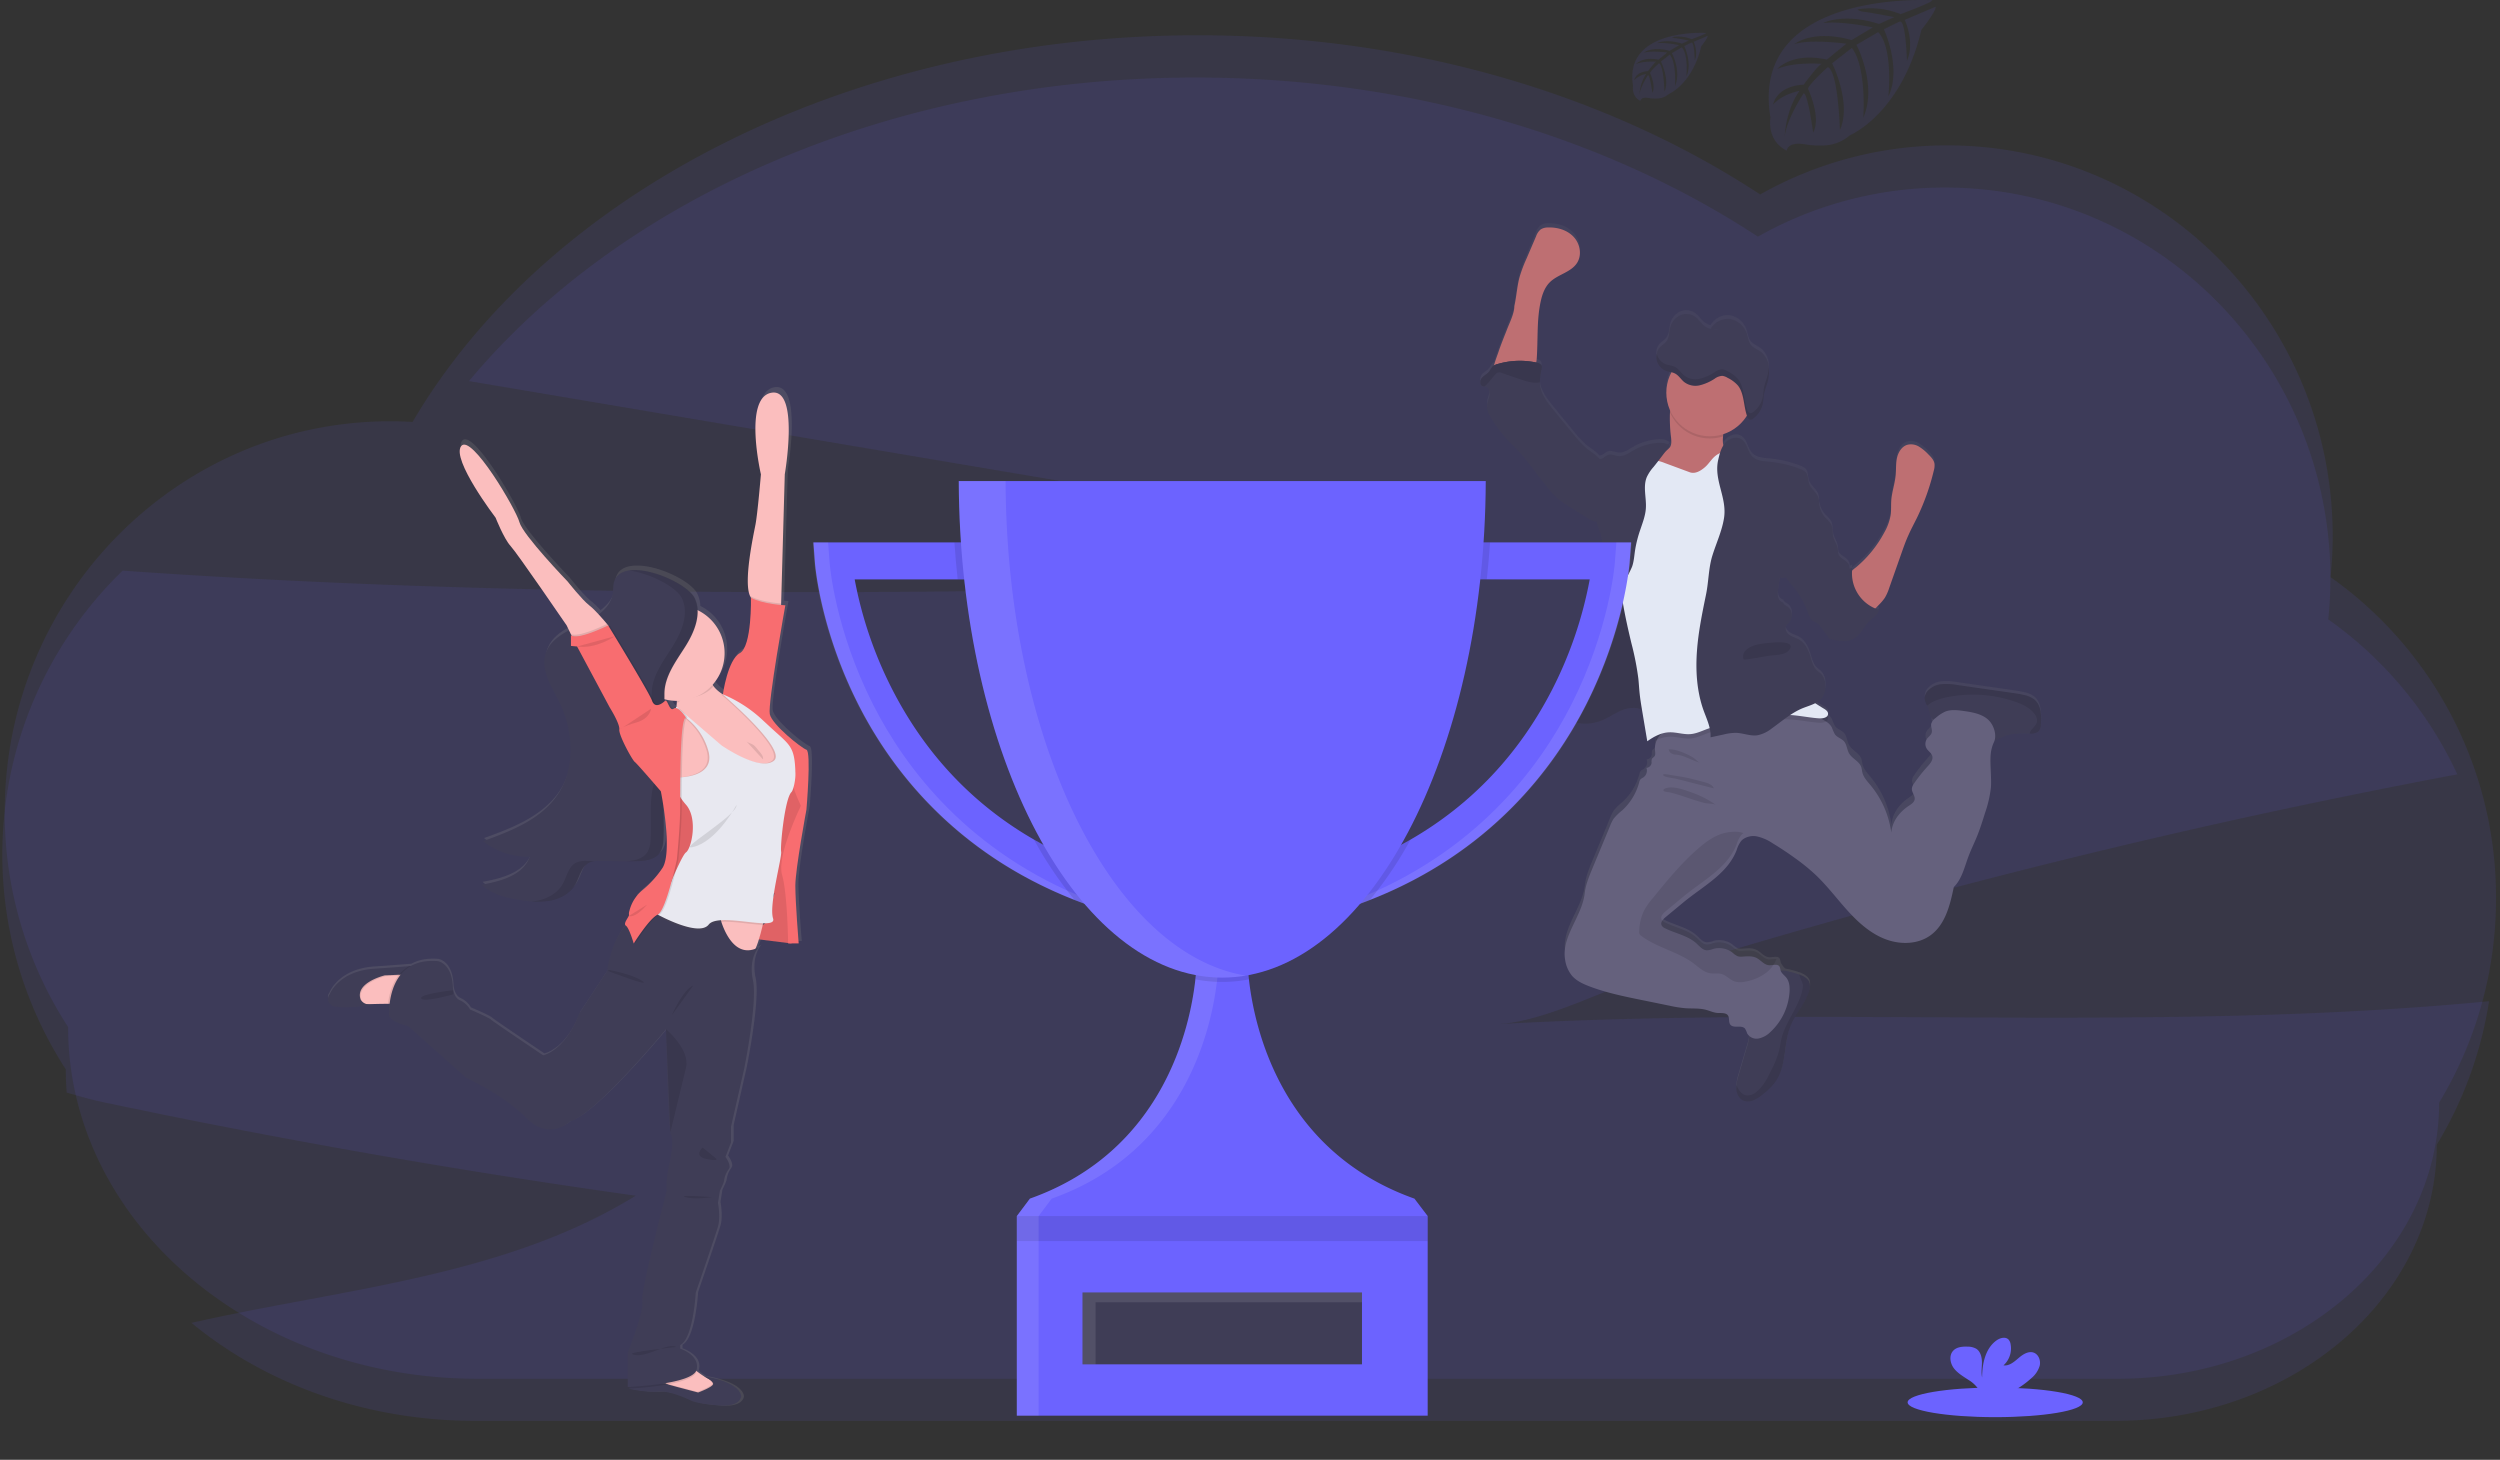 <svg xmlns="http://www.w3.org/2000/svg" xmlns:xlink="http://www.w3.org/1999/xlink" data-name="Layer 1" width="1148" height="670.333" style=""><rect width="100%" height="100%" fill="#333333" stroke="none"/><rect id="backgroundrect" width="100%" height="100%" x="0" y="0" fill="none" stroke="none" class="" style=""/><defs><linearGradient id="cfa0a60b-5ab4-4641-b0a1-d873363a57d4" x1="0.5" y1="1" x2="0.5" y2="0"><stop offset="0" stop-color="gray" stop-opacity="0.25"/><stop offset="0.54" stop-color="gray" stop-opacity="0.12"/><stop offset="1" stop-color="gray" stop-opacity="0.1"/></linearGradient><linearGradient id="5967c94a-14d1-46d5-9842-c9a5147905d0" x1="178.62" y1="535.35" x2="400.84" y2="535.35" xlink:href="#cfa0a60b-5ab4-4641-b0a1-d873363a57d4"/></defs><title>winners</title><g class="currentLayer" style=""><title>Layer 1</title><path d="M687.72,470.31 c22.1,-1.26 49.52,-16.25 70.84,-22.88 q37.85,-11.74 76,-22.59 q132.81,-37.79 268.47,-64.4 q12.66,-2.49 25.36,-4.86 a179.51,179.51 0 0 0 -59.26,-71.17 a182.06,182.06 0 0 0 1,-18.78 c0,-99.14 -79.23,-179.51 -177,-179.51 a174.18,174.18 0 0 0 -85.9,22.55 c-69.2,-45.52 -159.52,-73.07 -258.34,-73.07 c-140.42,0 -263.69,55.63 -333.54,139.4 L543.63,230.46 l201.34,34 c-229.53,6.85 -459.77,13.66 -688.64,-2.42 a181.42,181.42 0 0 0 -26.12,229 h0 c0,3.59 0.15,7.15 0.42,10.68 c5.83,1.67 11.46,3.29 16.51,4.35 q121.61,25.69 244.78,43 c-60.51,37.31 -134.2,42.59 -204,58.39 c33.8,27.9 79.7,45 130.28,45 H971.32 c81.55,0 147.65,-56.77 147.65,-126.81 h0 a180.19,180.19 0 0 0 24,-65.89 C992.07,474.33 839.29,461.68 687.72,470.31 z" fill="#6c63ff" opacity="0.1" id="svg_1"/><path d="M1146.177,412.427 a180,180 0 0 0 -76,-147.42 a184.71,184.71 0 0 0 1,-18.77 C1071.177,147.097 991.907,66.757 894.177,66.757 a174.28,174.28 0 0 0 -85.91,22.54 C739.067,43.757 648.737,16.197 549.917,16.197 C389.177,16.197 250.817,89.147 189.457,193.757 c-3.41,-0.2 -6.84,-0.31 -10.3,-0.31 c-97.74,0 -177,80.37 -177,179.51 a180.53,180.53 0 0 0 29.12,98.67 h0 c0,89.2 84.19,161.51 188,161.51 H972.417 c81.54,0 147.64,-56.78 147.64,-126.82 h0 A180.52,180.52 0 0 0 1146.177,412.427 z" fill="#6c63ff" opacity="0.1" id="svg_2" class=""/><path d="M934.28,319.95 a11.14,11.14 0 0 0 -4.88,-2.14 c-1.87,-0.43 -3.78,-0.7 -5.68,-1 L899.1,313.26 a29,29 0 0 0 -7.54,-0.4 A9.57,9.57 0 0 0 885,316.26 a5.11,5.11 0 0 0 -1.14,3.2 a8.44,8.44 0 0 0 1.12,3.32 a11.1,11.1 0 0 1 0.61,1.47 a33.6,33.6 0 0 0 0.88,3.35 a2.84,2.84 0 0 0 0.42,0.66 a1.09,1.09 0 0 1 0,0.17 c-0.27,1.38 0.6,2.82 0.21,4.15 c-0.34,1.14 -1.45,1.83 -2.15,2.78 a4.18,4.18 0 0 0 -0.1,4.61 c0.75,1.16 2.11,1.95 2.5,3.28 c0.51,1.75 -0.87,3.44 -2.1,4.79 a74.23,74.23 0 0 0 -6.26,7.89 a4.89,4.89 0 0 0 -1,2.35 c-0.11,1.74 1.56,3.27 1.27,5 c-0.23,1.36 -1.56,2.19 -2.71,3 c-4.25,2.8 -7.66,7.3 -8,12.39 a43.4,43.4 0 0 0 -9.68,-22 c-1.43,-1.72 -3,-3.45 -3.59,-5.63 c-0.22,-0.87 -0.26,-1.8 -0.56,-2.64 c-1,-2.65 -4.18,-3.79 -5.57,-6.23 c-1,-1.72 -1,-3.93 -2.24,-5.44 s-3.19,-1.85 -4.26,-3.31 a21.18,21.18 0 0 1 -1.36,-3.08 a6.73,6.73 0 0 0 -1.85,-2.22 a5.4,5.4 0 0 0 -0.46,-0.33 a1.59,1.59 0 0 0 0.53,-1.18 c0,-1.17 -1.16,-1.94 -2.17,-2.52 c-1.3,-0.74 -2.57,-1.54 -3.81,-2.37 a8.91,8.91 0 0 0 3.41,-2.79 a9.17,9.17 0 0 0 1.3,-6 a7.57,7.57 0 0 0 -1.79,-4.59 c-0.63,-0.67 -1.42,-1.15 -2.08,-1.78 c-1.71,-1.67 -2.29,-4.14 -3,-6.42 c-0.94,-3 -2.41,-6.15 -5.15,-7.74 c-1.32,-0.77 -2.86,-1.13 -4.15,-1.94 s-2.37,-2.34 -1.92,-3.81 c0.3,-1 1.23,-1.69 1.86,-2.54 a5.06,5.06 0 0 0 -1.27,-7 c-0.74,-0.47 -1.65,-0.88 -1.8,-1.74 a3.18,3.18 0 0 1 -2.32,-2.46 a9.48,9.48 0 0 1 0,-3.56 q0.39,-2.79 0.77,-5.56 a3.62,3.62 0 0 0 2.78,0 a24.48,24.48 0 0 0 3,3.92 a39.17,39.17 0 0 1 7,12.15 c0.57,1.6 1.15,3.39 2.63,4.24 c0.51,0.29 1.09,0.44 1.59,0.75 a5.94,5.94 0 0 1 1.56,1.6 c1.2,1.59 2.4,3.17 3.59,4.76 l0.06,0.24 a1.4,1.4 0 0 0 0.16,0.4 a1.33,1.33 0 0 0 0.86,0.44 c3.68,0.85 7.81,1.63 11,-0.38 c2.88,-1.8 4.14,-5.36 6.58,-7.74 c1.73,-1.69 4.18,-3 4.67,-5.38 a17.7,17.7 0 0 1 -1.72,-0.63 c0.5,-0.5 1,-1.08 1.68,-1.74 a21.18,21.18 0 0 0 2.66,-3.17 a20.43,20.43 0 0 0 2,-4.48 q2.89,-8.24 5.8,-16.49 c0.92,-2.6 1.84,-5.22 3,-7.75 c1.2,-2.74 2.62,-5.37 3.93,-8.06 A107,107 0 0 0 888,214.57 a8,8 0 0 0 0.31,-3.19 c-0.28,-1.73 -1.59,-3.09 -2.84,-4.32 a20.84,20.84 0 0 0 -4.26,-3.53 a7,7 0 0 0 -5.34,-0.86 c-2.56,0.75 -4.17,3.37 -4.76,6 s-0.37,5.34 -0.62,8 c-0.36,3.85 -1.68,7.57 -2,11.43 c-0.17,2.23 0,4.49 -0.27,6.72 a24.52,24.52 0 0 1 -3,8.28 a53.6,53.6 0 0 1 -12.93,15.94 c-0.61,0.51 -1.24,1 -1.84,1.55 c0,-0.43 0.07,-0.87 0.13,-1.3 a7.84,7.84 0 0 0 -1.27,0.45 a3.81,3.81 0 0 0 -0.15,-1.5 c-0.8,-2.39 -4.36,-3 -5,-5.43 a11.1,11.1 0 0 1 -0.17,-1.82 c-0.21,-2.13 -1.66,-3.93 -2.16,-6 c-0.46,-1.91 -0.11,-4 -1,-5.77 a16.13,16.13 0 0 0 -2.66,-3 a11.77,11.77 0 0 1 -2.53,-4.77 c-0.13,-0.49 -0.25,-1 -0.39,-1.49 a6.82,6.82 0 0 0 -0.36,-3.29 c-0.91,-2.26 -3.26,-3.71 -4.11,-6 c-0.66,-1.78 -0.37,-4 -1.62,-5.38 a5.85,5.85 0 0 0 -2.37,-1.43 a52.73,52.73 0 0 0 -14.27,-3.37 c-2.74,-0.25 -5.76,-0.39 -7.72,-2.32 c-2.29,-2.24 -2.4,-6.27 -5.08,-8 c-2.36,-1.53 -5.7,-0.4 -7.53,1.75 a9.53,9.53 0 0 0 -0.76,1 a10.7,10.7 0 0 1 -0.21,-4.1 c0,-0.34 0.07,-0.69 0.1,-1 A20,20 0 0 0 802.16,189.26 s0,0 0,0.06 l0.12,0.31 c0.29,0.73 0.75,1.43 1.43,1.51 h0 a2,2 0 0 0 1.24,-0.45 a10.27,10.27 0 0 0 1.66,-1.44 q0.38,-0.42 0.72,-0.87 a11.33,11.33 0 0 0 1.18,-2 a11.88,11.88 0 0 0 1,-3.35 c0.18,-1.16 0.2,-2.35 0.4,-3.51 a21.61,21.61 0 0 1 0.73,-2.65 c0.1,-0.29 0.2,-0.58 0.29,-0.87 s0.22,-0.68 0.32,-1 a23.17,23.17 0 0 0 1,-6.34 q0,-0.54 0,-1.08 a10.55,10.55 0 0 0 -3.36,-7.45 c-1.72,-1.41 -4,-2 -5.26,-3.91 c-0.82,-1.28 -1,-2.93 -1.48,-4.43 a10,10 0 0 0 -7.86,-7.07 a8.75,8.75 0 0 0 -6.22,1.71 h0 l-0.14,0.11 h0 a10,10 0 0 0 -2.48,2.76 a8.25,8.25 0 0 1 -3.52,-2 c-1,-0.93 -1.77,-2.1 -2.78,-3 a7.15,7.15 0 0 0 -7.12,-1.5 a8.51,8.51 0 0 0 -5.09,5.83 c-0.55,2.06 -0.45,4.43 -1.6,6.15 c-0.89,1.34 -2.35,2 -3.37,3.22 a6.06,6.06 0 0 0 -1.26,2.67 h0 a7.23,7.23 0 0 0 -0.17,1.67 v0 c0,0.25 0,0.5 0.06,0.74 c0,0 0,0.08 0,0.12 a5.29,5.29 0 0 0 0.17,0.81 h0 a7,7 0 0 0 1.49,2.74 a6.58,6.58 0 0 0 2.41,1.74 a9.76,9.76 0 0 0 1.16,0.37 l1.19,0.27 l0.42,0.1 a19.94,19.94 0 0 0 -0.56,17.61 c0,0.28 -0.07,0.56 -0.1,0.84 a69.17,69.17 0 0 0 0.52,11.79 c0.14,1.55 0.22,3.26 -0.73,4.49 a8.52,8.52 0 0 1 -1.45,1.29 c0.54,-0.7 1.09,-1.39 1.65,-2.08 c-1.41,-1.42 -3.64,-1.6 -5.64,-1.46 a26.13,26.13 0 0 0 -11,3.36 c-2.24,1.29 -4.54,3 -7.1,2.7 c-1.51,-0.17 -3,-1 -4.47,-0.6 a9.06,9.06 0 0 0 -2.29,1.36 a3.1,3.1 0 0 1 -1.88,0.58 c-1.57,-1.93 -4,-3.24 -5.88,-4.81 a46.33,46.33 0 0 1 -5.85,-6.27 c-3.24,-3.91 -6.47,-7.83 -9.65,-11.78 c-2.68,-3.32 -5.43,-6.91 -5.9,-11.16 a10.93,10.93 0 0 1 -0.07,-1.27 a32.3,32.3 0 0 1 0.76,-6 a3,3 0 0 0 0,-1.45 c-0.3,-1 -1.45,-1.37 -2.44,-1.59 h0 c0.13,-0.77 0.22,-1.56 0.27,-2.31 c0.56,-8.6 -0.05,-17.34 1.77,-25.76 c0.69,-3.24 1.82,-6.52 4.15,-8.87 c3.65,-3.69 9.76,-4.58 12.56,-8.95 c2.34,-3.64 1.41,-8.79 -1.53,-12 s-7.47,-4.52 -11.78,-4.36 a6.08,6.08 0 0 0 -3.43,0.92 a7.29,7.29 0 0 0 -2.08,3.16 L701,117.04 a63.08,63.08 0 0 0 -3.14,8.38 c-1.2,4.38 -1.47,9 -2.42,13.42 c0,3.4 -2.19,7.64 -3.39,10.77 c-1.34,3.52 -2.79,7 -4,10.59 c-0.3,0.9 -1.35,3.57 -2,6 a3.66,3.66 0 0 0 -0.68,0.51 a18.09,18.09 0 0 0 -1.42,2.11 c-0.91,1.2 -2.39,1.84 -3.39,3 s-1.21,3.29 0.18,3.87 a4.08,4.08 0 0 0 0.87,0.19 a3.38,3.38 0 0 1 0.54,0.09 c1.5,0.42 2.09,2.31 1.87,3.87 s-1,3 -1.13,4.56 c-0.27,2.76 1.35,5.33 2.91,7.65 a65.94,65.94 0 0 0 5.34,7.19 c1.41,1.58 3,3 4.42,4.52 c5.41,5.56 9.71,12.06 14.57,18.1 a40.13,40.13 0 0 0 5.93,6.22 a44.65,44.65 0 0 0 4.49,3.09 l8.36,5.3 a9.16,9.16 0 0 0 3.16,1.49 a4.2,4.2 0 0 0 1.12,0 c0.05,0.25 0.09,0.49 0.15,0.74 c0.65,2.62 2.08,5 2.24,7.67 s-0.08,5.4 0.11,8.1 c0.18,2.49 0.73,5 0.87,7.45 c0.28,4.72 -0.88,9.38 -2,14 c-1.69,6.76 -2.71,13.66 -6,19.79 c-0.92,1.69 -2,3.41 -2,5.34 c0,0.23 0,0.47 0.06,0.7 h0 l-1.5,0.85 c-0.44,0.25 -0.88,0.5 -1.28,0.76 c-1.9,1.24 -3.93,2.61 -4.71,4.75 c-0.63,1.73 -0.34,3.71 -1.1,5.39 a2.39,2.39 0 0 1 -0.12,0.22 c-0.8,1.56 -2.39,2.72 -2.75,4.43 v0 c-0.27,1.31 0.25,2.7 0,4 c0,0 0,0 0,0.05 a14.47,14.47 0 0 0 -0.54,2 a2.39,2.39 0 0 0 0.06,0.66 a3.81,3.81 0 0 0 1.2,1.95 a8,8 0 0 0 1.17,0.93 q0.64,0.42 1.32,0.78 l0.26,0.14 c0.38,0.2 0.76,0.39 1.15,0.57 l0.26,0.11 c0.45,0.2 0.91,0.38 1.37,0.54 l0.32,0.1 c0.36,0.12 0.73,0.23 1.1,0.32 l0.25,0.08 l0.23,0.05 l1,0.21 l0.37,0.07 q0.66,0.11 1.35,0.18 l0.4,0 c0.34,0 0.67,0.05 1,0.06 h0.47 c0.35,0 0.69,0 1,0 h0.36 c0.47,0 0.94,-0.07 1.41,-0.13 l0.15,0 c0.42,-0.06 0.84,-0.13 1.26,-0.22 l0.32,-0.07 c0.39,-0.09 0.78,-0.18 1.17,-0.3 l0.21,-0.06 c0.47,-0.14 0.94,-0.29 1.4,-0.47 a36.74,36.74 0 0 0 4.62,-2.29 c1,-0.55 2,-1.11 3,-1.62 a23.29,23.29 0 0 1 2.28,-1 a12.87,12.87 0 0 1 6,-1 a23.5,23.5 0 0 1 3,0.61 c0,0.11 0,0.22 0,0.33 q1.22,7.2 2.41,14.4 a29.32,29.32 0 0 1 4.14,-2.49 a9.21,9.21 0 0 0 -0.53,2.25 a8.92,8.92 0 0 0 0,1.79 c0.09,0.95 0.29,2 -0.28,2.75 c-0.35,0.46 -1,0.72 -1.19,1.24 a4.23,4.23 0 0 0 -0.1,1.63 a2.6,2.6 0 0 1 -2.38,2.42 a3.8,3.8 0 0 1 -1.51,4.46 a5.28,5.28 0 0 0 -1.16,0.76 a3.46,3.46 0 0 0 -0.67,1.51 a26.72,26.72 0 0 1 -7.83,12.87 a25.17,25.17 0 0 0 -3.87,3.78 a17.21,17.21 0 0 0 -1.75,3.45 q-4,9.78 -8.12,19.57 c-1.52,3.65 -3,7.36 -3.48,11.29 c-1.2,10.78 -10.8,19.92 -9,30.62 a15,15 0 0 0 3.12,7.31 c2,2.41 5,3.79 8,4.91 c7.71,3 15.84,4.64 23.94,6.29 l12.72,2.61 a55.6,55.6 0 0 0 7.58,1.2 c3.07,0.21 6.22,-0.08 9.21,0.7 c1.85,0.48 3.62,1.37 5.53,1.47 c1.64,0.09 3.66,-0.26 4.63,1.08 s0.22,3.11 1.14,4.3 c1.48,1.89 5.09,0 6.7,1.78 a8.29,8.29 0 0 1 1,2.21 a4,4 0 0 0 1,1.26 a8.45,8.45 0 0 1 0.12,1.71 a29.49,29.49 0 0 1 -1.44,6.82 q-1.8,6.09 -3.59,12.19 a27,27 0 0 0 -1,4.4 a10.57,10.57 0 0 0 0,2.18 c0.21,2.21 1.48,4.49 3.59,5.21 a6.58,6.58 0 0 0 4.86,-0.6 a21.48,21.48 0 0 0 4,-2.7 a27.31,27.31 0 0 0 5.77,-5.94 c5,-7.48 3.38,-17.6 6.89,-25.87 c2.33,-5.52 6.87,-10 8.38,-15.82 a6.33,6.33 0 0 0 0.12,-3.42 c-0.63,-2 -2.76,-3.14 -4.75,-3.86 l-0.09,0 a41,41 0 0 0 -5,-1.43 c-0.42,-0.09 -0.85,-0.16 -1.28,-0.23 a7.85,7.85 0 0 1 -2.21,-2.88 a6.7,6.7 0 0 0 -0.47,-1.73 a1.8,1.8 0 0 0 -1.44,-0.8 c-1,-0.1 -2.34,0.26 -3.43,0.18 c-2.23,-0.16 -3.71,-2.35 -5.71,-3.36 s-4.17,-0.76 -6.3,-0.61 a5.83,5.83 0 0 1 -2.28,-0.14 a8.57,8.57 0 0 1 -2.4,-1.65 a10.06,10.06 0 0 0 -8.81,-1.77 a9.6,9.6 0 0 1 -3,0.68 c-1.95,-0.11 -3.33,-1.85 -4.77,-3.17 c-3.94,-3.61 -9.55,-4.56 -14.33,-6.93 a3.27,3.27 0 0 1 -1.72,-1.48 c-0.55,-1.36 0.69,-2.72 1.81,-3.65 l8.22,-6.83 c9,-7.48 20.25,-13.11 24.43,-24.08 a13.93,13.93 0 0 1 2,-4.11 a5.58,5.58 0 0 1 1.11,-1 a8.4,8.4 0 0 1 6.15,-1.2 a20.77,20.77 0 0 1 7.24,3.16 q5.37,3.25 10.45,7 A92.45,92.45 0 0 1 834,398.26 c5.25,5 9.62,10.93 14.51,16.32 s10.48,10.42 17.27,13 s15,2.47 20.83,-1.86 c6.73,-5 8.89,-13.94 10.59,-22.14 c3.75,-3.62 4.88,-9.13 6.71,-14 c1.15,-3.09 2.62,-6 3.86,-9.08 c1.48,-3.62 2.64,-7.36 3.8,-11.09 a53.33,53.33 0 0 0 2.66,-11.57 c0.48,-6.23 -1.19,-12.86 0.56,-18.71 c2.31,-0.51 4.41,-1.81 6.68,-2.57 c3.38,-1.11 7,-0.93 10.58,-0.91 h0.23 a5.46,5.46 0 0 0 3.52,-0.83 c1.2,-1 1.39,-2.71 1.45,-4.26 C937.39,326.73 937.15,322.43 934.28,319.95 zM789.39,149.37 a7.43,7.43 0 0 1 -2.53,0.18 z" fill="url(#cfa0a60b-5ab4-4641-b0a1-d873363a57d4)" id="svg_3"/><path d="M793.33,212.63 a11,11 0 0 1 -4.16,2.21 l-7.09,2.54 c-3.85,1.38 -7.87,2.77 -11.93,2.27 c-2.27,-0.28 -12,-1.71 -13.47,-3.48 c-2.24,-2.74 5.61,-6.77 8.29,-9.08 a11.34,11.34 0 0 0 1.68,-1.48 c1,-1.22 0.87,-2.93 0.73,-4.47 a69,69 0 0 1 -0.52,-11.77 a23.72,23.72 0 0 1 0.4,-2.79 c1,-4.6 5.28,-2.92 8.66,-1.7 a67.71,67.71 0 0 1 11.75,5.09 a8.43,8.43 0 0 1 2.9,2.46 c1.48,2.24 0.89,5.18 0.65,8 c-0.21,2.19 -0.2,4.29 1.17,5.88 a15.14,15.14 0 0 1 1.89,2 A3.75,3.75 0 0 1 793.33,212.63 z" fill="#be6f72" id="svg_4"/><path d="M695.39,140.56 c1,-4.43 1.22,-9 2.42,-13.39 a62.69,62.69 0 0 1 3.14,-8.35 l4.41,-10.29 a7.26,7.26 0 0 1 2.08,-3.15 a6.16,6.16 0 0 1 3.43,-0.92 c4.31,-0.16 8.84,1.18 11.78,4.35 s3.87,8.3 1.53,11.93 c-2.8,4.37 -8.91,5.25 -12.56,8.93 c-2.33,2.35 -3.46,5.62 -4.15,8.85 c-1.82,8.4 -1.21,17.11 -1.77,25.69 c-0.18,2.67 -0.7,5.72 -3,7.1 a8.75,8.75 0 0 1 -4.48,0.87 l-6.56,0.11 c-1.1,0 -5.09,0.69 -5.82,-0.14 c-1.28,-1.45 1.64,-8.67 2.17,-10.28 c1.18,-3.57 2.63,-7.05 4,-10.56 C693.2,148.18 695.39,143.95 695.39,140.56 z" fill="#be6f72" id="svg_5"/><path d="M830.84,454.72 c-1.51,5.78 -6.05,10.28 -8.38,15.79 c-3.51,8.25 -1.93,18.34 -6.89,25.8 A27.26,27.26 0 0 1 809.8,502.26 a21.43,21.43 0 0 1 -4,2.69 a6.58,6.58 0 0 1 -4.86,0.6 c-2.11,-0.72 -3.38,-3 -3.59,-5.2 a10.49,10.49 0 0 1 0,-2.17 a26.89,26.89 0 0 1 1,-4.39 q1.8,-6.07 3.59,-12.16 a29.44,29.44 0 0 0 1.44,-6.8 c0.13,-2.52 -1.47,-5.8 -0.79,-8.15 c0.31,-1.06 1.47,-2 2,-2.89 a16.73,16.73 0 0 0 1.72,-4.09 c0.82,-2.79 1.38,-5.77 3.1,-8.12 a19.06,19.06 0 0 1 3.9,-3.65 a10.34,10.34 0 0 1 3.72,-2.09 a9.11,9.11 0 0 1 4,0.19 a39.25,39.25 0 0 1 5,1.42 l0.09,0 c2,0.72 4.12,1.83 4.75,3.85 A6.29,6.29 0 0 1 830.84,454.72 z" fill="#3f3d56" id="svg_6"/><path d="M937.24,331.78 c-0.06,1.55 -0.25,3.28 -1.45,4.25 a5.46,5.46 0 0 1 -3.52,0.83 H932 c-3.57,0 -7.2,-0.2 -10.58,0.91 c-2.57,0.85 -4.93,2.41 -7.61,2.72 c-3.69,0.42 -7.16,-1.6 -10.43,-3.36 a103.75,103.75 0 0 0 -9.47,-4.5 c-2.12,-0.87 -6.45,-1.43 -7.47,-3.75 a34.14,34.14 0 0 1 -0.88,-3.34 a11.1,11.1 0 0 0 -0.61,-1.47 a8.45,8.45 0 0 1 -1.12,-3.31 a5.11,5.11 0 0 1 1.14,-3.2 a9.59,9.59 0 0 1 6.55,-3.37 a29,29 0 0 1 7.54,0.4 l24.62,3.54 c1.9,0.27 3.81,0.54 5.68,1 a11.14,11.14 0 0 1 4.88,2.14 C937.15,323.71 937.39,328 937.24,331.78 z" fill="#3f3d56" id="svg_7"/><path d="M915.6,340.847 c-3,6.33 -0.84,13.82 -1.38,20.82 a53.07,53.07 0 0 1 -2.66,11.54 c-1.16,3.72 -2.32,7.45 -3.8,11.06 c-1.24,3 -2.71,6 -3.86,9.06 c-1.83,4.88 -3,10.37 -6.71,14 c-1.7,8.18 -3.86,17.12 -10.59,22.08 c-5.85,4.32 -14,4.47 -20.83,1.86 s-12.38,-7.61 -17.27,-13 s-9.26,-11.26 -14.51,-16.28 a91,91 0 0 0 -9.57,-7.83 q-5.08,-3.69 -10.45,-6.94 a20.93,20.93 0 0 0 -7.24,-3.15 a8.4,8.4 0 0 0 -6.15,1.2 a5.58,5.58 0 0 0 -1.11,1 a13.76,13.76 0 0 0 -2,4.1 C793.27,401.307 782,406.927 773,414.387 l-8.22,6.81 c-1.12,0.93 -2.36,2.29 -1.81,3.64 a3.27,3.27 0 0 0 1.72,1.48 c4.78,2.36 10.39,3.31 14.33,6.91 c1.44,1.32 2.82,3.06 4.77,3.16 a9.58,9.58 0 0 0 3,-0.67 a10.09,10.09 0 0 1 8.81,1.76 a8.57,8.57 0 0 0 2.4,1.65 a5.83,5.83 0 0 0 2.28,0.14 c2.13,-0.15 4.39,-0.34 6.3,0.61 s3.48,3.19 5.71,3.35 c1.09,0.08 2.39,-0.28 3.43,-0.18 a1.8,1.8 0 0 1 1.44,0.8 a6.63,6.63 0 0 1 0.47,1.72 c0.41,1.41 1.79,2.27 2.69,3.43 c1.38,1.78 1.58,4.2 1.44,6.45 A27.52,27.52 0 0 1 813,473.867 a10.84,10.84 0 0 1 -5.39,3 a5,5 0 0 1 -5.34,-2.37 a8.22,8.22 0 0 0 -1,-2.2 c-1.61,-1.77 -5.22,0.11 -6.7,-1.78 c-0.92,-1.18 -0.26,-3.07 -1.14,-4.29 s-3,-1 -4.63,-1.07 c-1.91,-0.1 -3.68,-1 -5.53,-1.47 c-3,-0.78 -6.14,-0.49 -9.21,-0.7 a55.6,55.6 0 0 1 -7.58,-1.2 l-12.72,-2.6 c-8.1,-1.65 -16.23,-3.32 -23.94,-6.27 c-2.95,-1.12 -5.92,-2.5 -8,-4.9 a15,15 0 0 1 -3.12,-7.3 c-1.81,-10.67 7.79,-19.79 9,-30.54 c0.43,-3.92 2,-7.62 3.48,-11.26 q4.07,-9.76 8.12,-19.53 A17.4,17.4 0 0 1 741,375.927 a25.11,25.11 0 0 1 3.87,-3.77 a26.63,26.63 0 0 0 7.83,-12.84 a3.46,3.46 0 0 1 0.67,-1.51 a5.62,5.62 0 0 1 1.16,-0.75 a3.8,3.8 0 0 0 1.51,-4.45 a2.6,2.6 0 0 0 2.38,-2.42 a4.18,4.18 0 0 1 0.1,-1.62 c0.24,-0.52 0.84,-0.78 1.19,-1.24 c0.57,-0.75 0.37,-1.8 0.28,-2.74 a8.92,8.92 0 0 1 0,-1.79 a9.19,9.19 0 0 1 2.68,-5.59 c2.39,-2.35 5.79,-1.74 9.09,-2.3 a52.07,52.07 0 0 0 9.6,-3.07 a94.31,94.31 0 0 1 27.11,-6.27 A59.19,59.19 0 0 1 835.85,329.927 a15.57,15.57 0 0 1 3.53,2 a6.69,6.69 0 0 1 1.85,2.21 a20.6,20.6 0 0 0 1.36,3.07 c1.07,1.46 3.09,1.93 4.26,3.31 s1.27,3.71 2.24,5.42 c1.39,2.44 4.61,3.57 5.57,6.22 c0.3,0.84 0.34,1.76 0.56,2.63 c0.54,2.18 2.16,3.9 3.59,5.62 a43.21,43.21 0 0 1 9.68,22 c0.32,-5.07 3.73,-9.56 8,-12.36 c1.15,-0.75 2.48,-1.58 2.71,-2.94 c0.29,-1.72 -1.38,-3.25 -1.27,-5 a4.9,4.9 0 0 1 1,-2.34 a74,74 0 0 1 6.26,-7.87 c1.23,-1.35 2.61,-3 2.1,-4.78 c-0.39,-1.33 -1.75,-2.11 -2.5,-3.27 a4.16,4.16 0 0 1 0.1,-4.6 c0.7,-0.95 1.81,-1.64 2.15,-2.77 c0.39,-1.33 -0.48,-2.77 -0.21,-4.14 a5.12,5.12 0 0 1 2.06,-2.67 a17.13,17.13 0 0 1 4.47,-2.94 c2.64,-1 5.58,-0.63 8.38,-0.24 c4.68,0.65 9.93,1.65 12.57,5.57 C916,334.507 916.86,338.227 915.6,340.847 z" fill="#65617d" id="svg_8" class=""/><path d="M937.24,331.78 c-0.06,1.55 -0.25,3.28 -1.45,4.25 a5.46,5.46 0 0 1 -3.52,0.83 H932 c0.41,-2.08 2.94,-3.27 3.38,-5.38 a4.76,4.76 0 0 0 -1.1,-3.63 c-2.14,-2.89 -5.58,-4.49 -9,-5.66 a59.62,59.62 0 0 0 -30.06,-2.25 a30.27,30.27 0 0 0 -7.9,2.43 a25.74,25.74 0 0 0 -2.4,1.7 a8.45,8.45 0 0 1 -1.12,-3.31 a5.11,5.11 0 0 1 1.14,-3.2 a9.59,9.59 0 0 1 6.55,-3.37 a29,29 0 0 1 7.54,0.4 l24.62,3.54 c1.9,0.27 3.81,0.54 5.68,1 a11.14,11.14 0 0 1 4.88,2.14 C937.15,323.71 937.39,328 937.24,331.78 z" opacity="0.1" id="svg_9"/><path d="M830.84,454.72 c-1.51,5.78 -6.05,10.28 -8.38,15.79 c-3.51,8.25 -1.93,18.34 -6.89,25.8 A27.26,27.26 0 0 1 809.8,502.26 a21.43,21.43 0 0 1 -4,2.69 a6.58,6.58 0 0 1 -4.86,0.6 c-2.11,-0.72 -3.38,-3 -3.59,-5.2 a10.49,10.49 0 0 1 0,-2.17 l0.06,0.16 c0.87,2.1 2.29,4.3 4.53,4.67 a6.13,6.13 0 0 0 4.62,-1.63 c3.3,-2.65 5.22,-6.6 7.05,-10.41 a43.3,43.3 0 0 0 3.38,-8.63 c0.4,-1.7 0.59,-3.44 1,-5.14 c1.9,-8.26 8.37,-15 9.8,-23.37 a5.72,5.72 0 0 0 0.08,-1.75 a8.84,8.84 0 0 0 -0.86,-2.18 a10.8,10.8 0 0 1 -0.76,-2.42 c2,0.72 4.12,1.83 4.75,3.85 A6.29,6.29 0 0 1 830.84,454.72 z" opacity="0.1" id="svg_10"/><path d="M815.74,440.38 a14.49,14.49 0 0 1 -4.51,6.16 a22,22 0 0 1 -9.71,4.2 a9.66,9.66 0 0 1 -5,-0.06 c-2.22,-0.77 -3.82,-2.85 -6.09,-3.45 c-1.62,-0.44 -3.36,-0.05 -5,-0.29 c-2.95,-0.41 -5.24,-2.66 -7.62,-4.46 c-7.29,-5.48 -16.86,-7.25 -24.15,-12.73 a2.24,2.24 0 0 1 -0.78,-0.81 a2.41,2.41 0 0 1 -0.15,-1.13 a23,23 0 0 1 2.19,-9.61 a33.53,33.53 0 0 1 4.12,-5.87 c6.53,-8 13.09,-16.06 20.91,-22.81 c3.28,-2.83 6.86,-5.47 11,-6.75 c2.3,-0.71 6.84,-1.38 9.64,-0.18 a5.58,5.58 0 0 0 -1.11,1 a13.76,13.76 0 0 0 -2,4.1 C793.27,398.64 782,404.26 773,411.72 l-8.22,6.81 c-1.12,0.93 -2.36,2.29 -1.81,3.64 a3.27,3.27 0 0 0 1.72,1.48 c4.78,2.36 10.39,3.31 14.33,6.91 c1.44,1.32 2.82,3.06 4.77,3.16 a9.58,9.58 0 0 0 3,-0.67 a10.09,10.09 0 0 1 8.81,1.76 a8.57,8.57 0 0 0 2.4,1.65 a5.83,5.83 0 0 0 2.28,0.14 c2.13,-0.15 4.39,-0.34 6.3,0.61 s3.48,3.19 5.71,3.35 C813.4,440.64 814.7,440.26 815.74,440.38 z" opacity="0.1" id="svg_11"/><path d="M723.77,304.66 c-1.9,1.22 -3.92,2.6 -4.7,4.72 c-0.64,1.73 -0.34,3.71 -1.11,5.39 s-2.5,2.85 -2.88,4.65 c-0.27,1.31 0.26,2.69 0,4 a17.24,17.24 0 0 0 -0.55,2.08 c-0.1,1.49 1.18,2.7 2.43,3.53 a20.3,20.3 0 0 0 18.17,2 c2.67,-1 5.08,-2.63 7.64,-3.91 a15.11,15.11 0 0 1 8.23,-2 c1.65,0.18 3.23,0.78 4.88,1 a5.12,5.12 0 0 0 4.57,-1.36 a5.7,5.7 0 0 0 1,-2.37 c1.39,-5.49 0.76,-11.31 -0.56,-16.83 s-3.32,-10.83 -4.73,-16.32 c-1,-4.07 -1.77,-8.24 -3.44,-12.09 s-4.48,-7.43 -8.41,-8.9 a1.57,1.57 0 0 0 -1,-0.13 a1.7,1.7 0 0 0 -0.65,0.48 a30.75,30.75 0 0 0 -6.86,11.54 c-1.57,4.79 -2,9.87 -3.44,14.68 c-0.62,2 -1.42,4.68 -3,6.21 S725.56,303.51 723.77,304.66 z" fill="#3f3d56" id="svg_12"/><path d="M761.48,322.36 a5.83,5.83 0 0 1 -1.05,2.37 a5.07,5.07 0 0 1 -4.57,1.35 c-1.64,-0.2 -3.22,-0.81 -4.87,-1 a15.08,15.08 0 0 0 -8.23,2 c-2.56,1.28 -5,2.87 -7.65,3.9 a20.19,20.19 0 0 1 -12.13,0.69 a19.57,19.57 0 0 1 -6,-2.64 c-1.26,-0.82 -2.53,-2 -2.43,-3.53 a17.09,17.09 0 0 1 0.55,-2.07 c0.26,-1.31 -0.26,-2.69 0,-4 c0.38,-1.8 2.12,-3 2.88,-4.66 s0.47,-3.65 1.1,-5.38 c0.78,-2.13 2.81,-3.5 4.71,-4.73 s4.16,-2.17 5.68,-3.66 A5.64,5.64 0 0 0 730,300.26 a18,18 0 0 0 2.38,-5.51 c1.47,-4.82 1.87,-9.89 3.43,-14.69 a30.81,30.81 0 0 1 6.87,-11.53 a1.51,1.51 0 0 1 0.64,-0.48 a1.6,1.6 0 0 1 1,0.12 c3.92,1.48 6.73,5.06 8.41,8.91 s2.39,8 3.44,12.08 c1.4,5.49 3.41,10.82 4.73,16.33 S762.87,316.86 761.48,322.36 z" opacity="0.1" id="svg_13"/><path d="M791.22,200.4 a20,20 0 0 1 -24.36,-11 a23.72,23.72 0 0 1 0.4,-2.79 c1,-4.6 5.28,-2.92 8.66,-1.7 a67.71,67.71 0 0 1 11.75,5.09 a8.43,8.43 0 0 1 2.9,2.46 C792.05,194.67 791.46,197.61 791.22,200.4 z" opacity="0.1" id="svg_14"/><circle cx="785.18" cy="180.34" r="20" fill="#be6f72" id="svg_15"/><path d="M839.45,329.8 c0,1.66 -2.25,2.19 -3.92,2.1 c-6,-0.35 -11.87,-2 -17.81,-1.5 c-7.51,0.68 -14.41,4.83 -21.94,5.21 c-2.9,0.15 -5.85,-0.28 -8.71,0.25 c-3.7,0.69 -7,2.94 -10.77,3.26 c-3.27,0.28 -6.5,-0.95 -9.77,-0.82 A15.7,15.7 0 0 0 760,340.16 a9.19,9.19 0 0 1 2.68,-5.59 c2.39,-2.35 5.79,-1.74 9.09,-2.3 a52.07,52.07 0 0 0 9.6,-3.07 a94.31,94.31 0 0 1 27.11,-6.27 A59.19,59.19 0 0 1 835.85,327.26 a15.57,15.57 0 0 1 3.53,2 A1.57,1.57 0 0 1 839.45,329.8 z" opacity="0.1" id="svg_16"/><path d="M775.93,216.86 l-8.1,-3 l-3.42,-1.26 a16.54,16.54 0 0 0 -4.36,-1.16 c-3.92,-0.3 -7.61,2.31 -9.7,5.64 s-2.88,7.3 -3.55,11.17 q-1.38,7.94 -2.34,15.94 a104.13,104.13 0 0 0 -1.05,14.54 c0.23,12.38 2.85,24.59 5.73,36.64 a128.88,128.88 0 0 1 3.19,16.25 c0.24,2.26 0.35,4.53 0.59,6.8 c0.26,2.55 0.68,5.07 1.1,7.6 l2.41,14.37 c3,-2.13 6.41,-4 10.1,-4.11 c3.27,-0.12 6.51,1.1 9.77,0.82 c3.75,-0.31 7.07,-2.56 10.77,-3.25 c2.86,-0.53 5.81,-0.11 8.72,-0.25 c7.52,-0.38 14.43,-4.54 21.93,-5.21 c5.95,-0.54 11.86,1.14 17.82,1.49 c1.66,0.1 3.91,-0.43 3.91,-2.1 c0,-1.16 -1.16,-1.93 -2.17,-2.51 a107,107 0 0 1 -13.55,-9.67 c-3.94,-3.12 -7.94,-6.32 -10.65,-10.54 c-6.53,-10.15 -4.29,-23.88 -9.86,-34.59 c-4.53,-8.7 0,-20.1 0,-29.91 c0,-4.89 0,-9.84 -1.15,-14.59 a61.89,61.89 0 0 0 -2.68,-7.8 l-3.89,-9.85 a1.61,1.61 0 0 0 -0.46,-0.75 a1.53,1.53 0 0 0 -0.89,-0.27 a9.38,9.38 0 0 0 -6.46,2.07 c-1.83,1.49 -3,3.63 -4.8,5.18 C780.92,216.26 778.38,217.76 775.93,216.86 z" fill="#e3e8f4" id="svg_17"/><path d="M789,211.18 c0.64,-2.74 1.33,-5.59 3.16,-7.73 s5.17,-3.27 7.53,-1.74 c2.68,1.74 2.79,5.76 5.08,8 c2,1.92 5,2.07 7.72,2.32 a52.35,52.35 0 0 1 14.27,3.36 a5.83,5.83 0 0 1 2.37,1.42 c1.25,1.42 1,3.6 1.62,5.37 c0.85,2.28 3.2,3.73 4.11,6 c1,2.52 0,5.34 -0.84,7.93 c-1.51,4.65 -2.46,9.48 -3.93,14.15 s-3.56,9.27 -7,12.79 c-1.52,1.56 -3.78,3 -5.78,2.07 l-0.77,5.55 a9.43,9.43 0 0 0 0,3.55 a3.18,3.18 0 0 0 2.32,2.46 c0.15,0.86 1.06,1.27 1.8,1.74 a5,5 0 0 1 1.27,7 c-0.63,0.85 -1.56,1.52 -1.86,2.53 c-0.45,1.46 0.62,3 1.92,3.8 s2.83,1.17 4.15,1.94 c2.74,1.58 4.21,4.69 5.15,7.71 c0.7,2.28 1.28,4.75 3,6.41 c0.66,0.63 1.45,1.11 2.08,1.77 a7.59,7.59 0 0 1 1.79,4.59 a9.11,9.11 0 0 1 -1.3,6 c-2,2.86 -5.73,3.71 -9,5 c-5.31,2.18 -9.68,6.08 -14.36,9.4 a15.32,15.32 0 0 1 -6.55,3.08 c-3.24,0.43 -6.43,-1 -9.69,-1.13 a24.06,24.06 0 0 0 -5.78,0.76 l-6,1.3 c0.32,-4.65 -2.24,-9.31 -3.67,-13.74 c-2.7,-8.34 -3.2,-17.26 -2.56,-26 s2.42,-17.36 4.18,-25.94 c1.23,-6 1.11,-12.27 3,-18.1 c1.77,-5.61 4.3,-11 5.23,-16.84 C793.18,228.51 786.86,220.5 789,211.18 z" fill="#3f3d56" id="svg_18"/><path d="M834.49,229.67 a11,11 0 0 1 1.15,3.25 a11.73,11.73 0 0 0 2.53,4.76 a16.39,16.39 0 0 1 2.66,3 c0.92,1.74 0.57,3.86 1,5.76 c0.5,2.07 1.95,3.87 2.16,6 a11,11 0 0 0 0.17,1.82 c0.65,2.42 4.21,3 5,5.42 c0.53,1.57 -0.38,3.28 -0.21,4.93 a4.34,4.34 0 0 1 0.09,1.56 a3.17,3.17 0 0 1 -1.14,1.46 a23,23 0 0 0 -6.58,11.71 a66.69,66.69 0 0 0 -1.51,13.53 l-3.91,-5.17 a5.94,5.94 0 0 0 -1.56,-1.6 c-0.5,-0.3 -1.08,-0.45 -1.59,-0.75 c-1.48,-0.84 -2.06,-2.62 -2.63,-4.22 a39,39 0 0 0 -7,-12.12 c-1.59,-1.87 -3.44,-3.75 -3.79,-6.18 a11.38,11.38 0 0 1 0.18,-3.34 c1,-6.55 2.07,-13.26 5.26,-19.07 c1.49,-2.72 3.42,-5.18 4.85,-7.94 C830.58,230.65 831.93,225.89 834.49,229.67 z" fill="#3f3d56" id="svg_19"/><path d="M735.84,235.96 a4.57,4.57 0 0 1 -0.62,2.4 a3.16,3.16 0 0 1 -3.16,1 a9.14,9.14 0 0 1 -3.16,-1.48 q-4.18,-2.64 -8.36,-5.29 a46.28,46.28 0 0 1 -4.49,-3.08 a40.07,40.07 0 0 1 -5.93,-6.21 c-4.86,-6 -9.16,-12.51 -14.57,-18 c-1.47,-1.5 -3,-2.94 -4.42,-4.51 a65.82,65.82 0 0 1 -5.34,-7.18 c-1.56,-2.31 -3.18,-4.87 -2.91,-7.63 c0.16,-1.56 0.91,-3 1.13,-4.55 s-0.37,-3.44 -1.87,-3.86 a3.38,3.38 0 0 0 -0.54,-0.09 a4.08,4.08 0 0 1 -0.87,-0.19 c-1.39,-0.58 -1.18,-2.73 -0.18,-3.86 s2.48,-1.76 3.39,-3 a18.09,18.09 0 0 1 1.42,-2.11 a5.41,5.41 0 0 1 2.33,-1.17 a36.06,36.06 0 0 1 17.75,-0.67 c1,0.22 2.14,0.62 2.44,1.59 a2.93,2.93 0 0 1 0,1.44 a32.2,32.2 0 0 0 -0.76,6 a10.64,10.64 0 0 0 0.07,1.26 c0.47,4.24 3.22,7.83 5.9,11.14 c3.18,3.94 6.41,7.85 9.65,11.75 a46.17,46.17 0 0 0 5.85,6.25 c2,1.66 4.59,3 6.15,5.13 c1.27,1.72 0.86,4.07 1,6.14 A136.28,136.28 0 0 1 735.84,235.96 z" fill="#3f3d56" id="svg_20"/><path d="M862.84,277.68 a21,21 0 0 0 2.66,-3.15 a20.78,20.78 0 0 0 2,-4.47 l5.8,-16.45 c0.92,-2.6 1.84,-5.21 3,-7.74 c1.2,-2.73 2.62,-5.36 3.93,-8 A106.7,106.7 0 0 0 888,216.12 a8.06,8.06 0 0 0 0.31,-3.19 c-0.28,-1.73 -1.59,-3.08 -2.84,-4.31 a20.79,20.79 0 0 0 -4.26,-3.52 a7,7 0 0 0 -5.34,-0.86 c-2.56,0.75 -4.17,3.37 -4.76,6 s-0.37,5.32 -0.62,8 c-0.36,3.84 -1.68,7.55 -2,11.4 c-0.17,2.23 0,4.48 -0.27,6.7 a24.47,24.47 0 0 1 -3,8.27 a53.69,53.69 0 0 1 -12.93,15.9 a20.79,20.79 0 0 0 -3.88,3.73 a12.17,12.17 0 0 0 -1.87,4.66 a10.73,10.73 0 0 0 0.81,7.57 c1.63,2.78 4.76,4 7.75,4.62 C859.14,281.93 860.07,280.55 862.84,277.68 z" fill="#be6f72" id="svg_21"/><path d="M785.3,151.36 a9.33,9.33 0 0 1 9.06,-4.91 a10,10 0 0 1 7.86,7.06 c0.47,1.49 0.66,3.14 1.48,4.42 c1.24,1.93 3.54,2.49 5.26,3.89 a10.53,10.53 0 0 1 3.36,7.44 a22.51,22.51 0 0 1 -1.33,8.41 a26.74,26.74 0 0 0 -1,3.52 c-0.2,1.16 -0.22,2.34 -0.4,3.5 A11.4,11.4 0 0 1 805,192.26 a2,2 0 0 1 -1.24,0.45 c-0.78,-0.09 -1.26,-1 -1.55,-1.82 c-1.59,-4.59 -1.21,-10.2 -4.14,-13.86 a15.15,15.15 0 0 0 -4.74,-3.53 a6.11,6.11 0 0 0 -2.42,-0.91 a6.37,6.37 0 0 0 -3.5,1.28 a21.79,21.79 0 0 1 -6.92,3.06 a8.5,8.5 0 0 1 -7.15,-1.54 c-1.38,-1.14 -2.39,-2.85 -3.92,-3.74 s-3.13,-0.84 -4.64,-1.45 A6.87,6.87 0 0 1 762,159.72 c1,-1.2 2.48,-1.88 3.37,-3.21 c1.15,-1.72 1.05,-4.08 1.6,-6.14 a8.45,8.45 0 0 1 5.09,-5.81 a7.15,7.15 0 0 1 7.12,1.49 c1,0.9 1.8,2.06 2.78,3 a8,8 0 0 0 7.4,2 " fill="#3f3d56" id="svg_22"/><path d="M801.74,298.55 a3.88,3.88 0 0 0 -1.06,4.24 c0.22,0.47 10.54,-1.52 11.63,-1.67 c2.72,-0.39 7.49,-0.2 9.32,-2.69 c3.26,-4.41 -6.84,-3.43 -8.69,-3.27 C809.42,295.46 804.42,295.94 801.74,298.55 z" opacity="0.1" id="svg_23"/><path d="M707.86,169.55 a32.2,32.2 0 0 0 -0.76,6 c-3,0.61 -6.12,-0.39 -9,-1.39 l-8.27,-2.82 a2.35,2.35 0 0 0 -3.16,0.59 c-1.33,1.38 -3.16,4 -5,5.55 a4.08,4.08 0 0 1 -0.87,-0.19 c-1.39,-0.58 -1.18,-2.73 -0.18,-3.86 s2.48,-1.76 3.39,-3 a18.09,18.09 0 0 1 1.42,-2.11 a5.41,5.41 0 0 1 2.33,-1.17 a36.06,36.06 0 0 1 17.75,-0.67 c1,0.22 2.14,0.62 2.44,1.59 A2.93,2.93 0 0 1 707.86,169.55 z" fill="#3f3d56" id="svg_24"/><path d="M707.86,169.55 a32.2,32.2 0 0 0 -0.76,6 c-3,0.61 -6.12,-0.39 -9,-1.39 l-8.27,-2.82 a2.35,2.35 0 0 0 -3.16,0.59 c-1.33,1.38 -3.16,4 -5,5.55 a4.08,4.08 0 0 1 -0.87,-0.19 c-1.39,-0.58 -1.18,-2.73 -0.18,-3.86 s2.48,-1.76 3.39,-3 a18.09,18.09 0 0 1 1.42,-2.11 a5.41,5.41 0 0 1 2.33,-1.17 a36.06,36.06 0 0 1 17.75,-0.67 c1,0.22 2.14,0.62 2.44,1.59 A2.93,2.93 0 0 1 707.86,169.55 z" opacity="0.1" id="svg_25"/><path d="M783.51,359.4 c1.44,0.48 3,1.18 3.49,2.62 l-11.58,-2.94 l-6,-1.53 c-1.06,-0.27 -4.86,-0.58 -5.56,-1.41 c-1,-1.22 2.55,-0.38 3.19,-0.29 c1.94,0.29 3.88,0.59 5.81,0.94 C776.5,357.44 780,358.51 783.51,359.4 z" opacity="0.1" id="svg_26"/><path d="M788,369.65 c-1,-0.67 -3.87,-0.59 -5.1,-0.88 c-1.8,-0.43 -3.57,-1 -5.34,-1.55 c-3.59,-1.17 -7.15,-2.5 -10.84,-3.36 c-0.68,-0.15 -3,-0.19 -2.89,-1.05 s2.32,-1.16 2.87,-1.2 c3.27,-0.24 7.35,1.29 10.39,2.38 A45.79,45.79 0 0 1 788,369.65 z" opacity="0.1" id="svg_27"/><path d="M780.66,350.26 c-3.67,-1 -7,-3.28 -10.78,-3.72 a4.38,4.38 0 0 1 -2.75,-0.84 a3.24,3.24 0 0 1 -0.89,-1.6 c2.53,-0.13 5.47,0.94 7.77,1.95 a24.45,24.45 0 0 1 3.64,1.94 C778.49,348.5 779.75,349.97 780.66,350.26 z" opacity="0.1" id="svg_28"/><path d="M850.62,260.72 a17.49,17.49 0 0 0 12.26,19.33 c-0.49,2.37 -2.94,3.68 -4.67,5.37 c-2.44,2.37 -3.7,5.92 -6.58,7.72 c-3.21,2 -7.34,1.22 -11,0.38 a1.34,1.34 0 0 1 -0.86,-0.45 a1.23,1.23 0 0 1 -0.16,-0.39 c-1.21,-4.43 -2,-9.16 -0.76,-13.6 c1,-3.78 3.4,-7 5.32,-10.34 S846.27,261.82 850.62,260.72 z" fill="#3f3d56" id="svg_29"/><path d="M761.21,203.38 a26,26 0 0 0 -11,3.35 c-2.24,1.28 -4.54,3 -7.1,2.69 c-1.51,-0.17 -3,-1 -4.47,-0.6 a8.77,8.77 0 0 0 -2.29,1.36 a2.59,2.59 0 0 1 -2.52,0.4 l-1,13.84 c-0.38,5.26 -0.75,10.63 0.51,15.76 c0.65,2.62 2.08,5 2.24,7.66 s-0.08,5.39 0.11,8.08 c0.18,2.49 0.73,4.94 0.87,7.43 c0.28,4.7 -0.88,9.36 -2,13.93 c-1.69,6.74 -2.71,13.63 -6,19.73 c-0.92,1.69 -2,3.41 -2,5.33 c0,0.24 0,0.47 0.06,0.7 c-1,0.55 -1.93,1.07 -2.78,1.61 c-1.9,1.23 -3.93,2.6 -4.71,4.73 c-0.63,1.73 -0.34,3.71 -1.1,5.38 s-2.5,2.86 -2.88,4.66 c-0.27,1.31 0.25,2.69 0,4 a17.09,17.09 0 0 0 -0.55,2.07 c-0.1,1.5 1.17,2.71 2.43,3.53 a19.57,19.57 0 0 0 6,2.64 L729,307.96 h0 a191.09,191.09 0 0 0 13.53,-31.47 a67.66,67.66 0 0 1 3.91,-10.36 a48.68,48.68 0 0 0 3,-5.88 c0.91,-2.52 1,-5.25 1.44,-7.91 a55.37,55.37 0 0 1 2.35,-9.13 c1.08,-3.21 2.33,-6.41 2.55,-9.78 c0.33,-4.82 -1.42,-9.91 0.44,-14.37 a19.11,19.11 0 0 1 3.05,-4.59 c2.58,-3.16 4.93,-6.47 7.51,-9.63 C765.44,203.41 763.21,203.26 761.21,203.38 z" fill="#3f3d56" id="svg_30"/><g opacity="0.1" id="svg_31"><path d="M789.39,148.07 l-1.25,0.09 L788,148.26 A7.38,7.38 0 0 0 789.39,148.07 z" id="svg_32"/><path d="M812.27,168.83 a26.94,26.94 0 0 1 -1.28,5.84 a26.74,26.74 0 0 0 -1,3.52 c-0.2,1.16 -0.22,2.34 -0.4,3.5 A11.4,11.4 0 0 1 805,189.26 a2,2 0 0 1 -1.24,0.45 c-0.78,-0.09 -1.26,-1 -1.55,-1.82 c-1.59,-4.59 -1.21,-10.2 -4.14,-13.86 a15.15,15.15 0 0 0 -4.74,-3.53 a6.11,6.11 0 0 0 -2.42,-0.91 a6.37,6.37 0 0 0 -3.5,1.28 a21.79,21.79 0 0 1 -6.92,3.06 a8.5,8.5 0 0 1 -7.15,-1.54 c-1.38,-1.14 -2.39,-2.85 -3.92,-3.74 s-3.13,-0.84 -4.64,-1.45 a6.83,6.83 0 0 1 -3.9,-4.46 a2.87,2.87 0 0 1 -0.08,-0.38 a7,7 0 0 0 0.08,3.38 a6.83,6.83 0 0 0 3.9,4.46 c1.51,0.61 3.21,0.62 4.64,1.45 s2.54,2.6 3.92,3.74 a8.5,8.5 0 0 0 7.15,1.54 a21.79,21.79 0 0 0 6.92,-3.06 a6.37,6.37 0 0 1 3.5,-1.28 a6.11,6.11 0 0 1 2.42,0.91 A15.15,15.15 0 0 1 798,177.06 c2.93,3.66 2.55,9.27 4.14,13.86 c0.29,0.83 0.77,1.73 1.55,1.82 A2,2 0 0 0 805,192.26 a11.4,11.4 0 0 0 4.6,-7.6 c0.18,-1.16 0.2,-2.34 0.4,-3.5 a26.74,26.74 0 0 1 1,-3.52 a22.51,22.51 0 0 0 1.33,-8.41 C812.31,169.11 812.29,168.97 812.27,168.83 z" id="svg_33"/></g><path d="M749,249.07 l-0.68,9.13 c-0.1,1.24 -2.47,30.76 -19.95,65.26 c-15,29.59 -44.19,68.13 -99.3,89.79 q-6.45,2.55 -13.39,4.76 l-5.16,-16.2 a189.43,189.43 0 0 0 37.22,-16.28 c28.09,-16.22 49.93,-39.37 65.16,-69.16 A185.77,185.77 0 0 0 730,266.07 h-62.7 v-17 z" fill="#6c63ff" id="svg_34"/><path d="M622.32,413.26 c55.1,-21.66 84.3,-60.19 99.29,-89.78 c17.48,-34.5 19.86,-64 19.95,-65.26 l0.68,-9.13 h7 l-0.68,9.13 c-0.09,1.24 -2.47,30.76 -19.95,65.26 c-15,29.59 -44.19,68.12 -99.29,89.78 q-6.45,2.55 -13.4,4.77 l-0.68,-2.13 Q618.86,414.61 622.32,413.26 z" fill="#fff" opacity="0.1" id="svg_35"/><path d="M512,401.81 l-5.16,16.2 q-6.95,-2.22 -13.4,-4.77 c-55.1,-21.66 -84.3,-60.19 -99.29,-89.78 c-17.48,-34.5 -19.86,-64 -19.95,-65.26 l-0.68,-9.13 h81.66 v17 H392.47 a185.88,185.88 0 0 0 17.15,50.3 c15.23,29.79 37.06,52.94 65.15,69.15 A189,189 0 0 0 512,401.81 z" fill="#6c63ff" id="svg_36"/><path d="M500.18,413.26 c-55.1,-21.66 -84.3,-60.19 -99.29,-89.78 c-17.48,-34.5 -19.86,-64 -19.95,-65.26 l-0.68,-9.13 h-7 l0.68,9.13 c0.09,1.24 2.47,30.76 19.95,65.26 c15,29.59 44.19,68.12 99.29,89.78 q6.45,2.55 13.4,4.77 l0.68,-2.13 Q503.65,414.61 500.18,413.26 z" fill="#fff" opacity="0.1" id="svg_37"/><path d="M655.59,558.41 v91.67 H466.92 V558.41 l6,-8 c61.14,-21.7 73.53,-78.29 76,-100.68 a92.05,92.05 0 0 0 0.63,-9.32 h23.33 a92.05,92.05 0 0 0 0.63,9.32 c2.51,22.39 14.9,79 76,100.68 z" fill="#6c63ff" id="svg_38"/><rect x="466.92" y="558.41" width="188.67" height="11.5" opacity="0.1" id="svg_39"/><path d="M482.92,550.41 c61.14,-21.7 73.53,-78.29 76,-100.68 a92.05,92.05 0 0 0 0.63,-9.32 h-10 a92.05,92.05 0 0 1 -0.63,9.32 c-2.51,22.39 -14.9,79 -76,100.68 l-6,8 v91.67 h10 V558.41 z" fill="#fff" opacity="0.1" id="svg_40"/><path d="M438.26,249.07 h16.92 v17 H439.76 Q438.85,257.67 438.26,249.07 z" opacity="0.1" id="svg_41"/><path d="M512,401.81 l-5.16,16.2 q-6.95,-2.22 -13.4,-4.77 a179.15,179.15 0 0 1 -18.67,-27.72 A189,189 0 0 0 512,401.81 z" opacity="0.1" id="svg_42"/><path d="M610.51,401.81 a189.43,189.43 0 0 0 37.22,-16.28 A179.86,179.86 0 0 1 629.06,413.26 q-6.45,2.55 -13.39,4.76 z" opacity="0.1" id="svg_43"/><path d="M684.24,249.07 q-0.59,8.6 -1.5,17 H667.33 v-17 z" opacity="0.1" id="svg_44"/><path d="M573.55,449.73 a64.64,64.64 0 0 1 -24.59,0 a92.05,92.05 0 0 0 0.63,-9.32 h23.33 A92.05,92.05 0 0 0 573.55,449.73 z" opacity="0.1" id="svg_45"/><path d="M440.26,220.91 c0.43,126.06 54.43,228 121,228 s120.56,-101.94 121,-228 z" fill="#6c63ff" id="svg_46"/><path d="M461.76,220.91 h-21.5 c0.43,126.06 54.43,228 121,228 a65.35,65.35 0 0 0 10.75,-0.91 C510.47,437.72 462.17,340.11 461.76,220.91 z" fill="#fff" opacity="0.1" id="svg_47"/><rect x="497.09" y="593.5" width="128.33" height="33" fill="#3f3d56" id="svg_48"/><polygon points="503.09 598 625.42 598 625.42 593.5 497.09 593.5 497.09 626.5 503.09 626.5 503.09 598" fill="#fff" opacity="0.1" id="svg_49"/><path d="M371.82,342.62 c-2.31,-0.77 -15.91,-11.53 -16.94,-16.4 s7.19,-50.24 7.19,-50.24 s-0.76,0 -2,-0.15 l0,-0.73 l1.69,-59.6 s6.93,-40 -6.16,-37.67 s-4.88,37.67 -4.88,37.67 s-1.49,17.94 -2.54,23.32 c-1,5.19 -5.58,26.33 -2.46,32.9 a7.16,7.16 0 0 0 0.38,0.68 h0 s0.52,22.55 -5.13,25.63 c-5.39,2.93 -7.63,17.68 -7.82,19 l-0.29,-0.12 h0 a15.67,15.67 0 0 1 -4.17,-3.81 c-0.12,-0.15 -0.21,-0.31 -0.32,-0.47 a22,22 0 0 0 -0.59,-29.87 a22.18,22.18 0 0 0 -6.19,-4.52 a14.2,14.2 0 0 0 -1.33,-5.52 c-2.6,-5.56 -17,-12.83 -27.23,-13 c-4.72,-0.14 -8.59,1.2 -10,4.89 c-0.72,1.87 -0.5,4 -0.8,5.94 c-0.6,4 -3.17,7.13 -6.47,9.62 a40.56,40.56 0 0 0 -4.31,-4.15 c-3.34,-2.56 -10,-11 -10,-11 s-20.79,-21.53 -22.33,-27.43 S216.81,196.26 212.19,202.43 s15.91,33.06 15.91,33.06 S232,245.26 235,248.56 S261,285.26 261,285.26 l1.1,2.28 c-4.86,2.56 -9.3,5.82 -10.87,10.9 c-2.3,7.48 2.73,15 6.21,22 c6.78,13.66 7.75,31.08 -1,43.56 C248.6,375.02 235,380.26 222.27,384.84 a33.63,33.63 0 0 0 21.6,7.17 c-2.94,8.52 -13.36,11.34 -22.24,12.92 c4.66,4.48 11.33,6.11 17.73,7.1 a53.12,53.12 0 0 0 9.49,0.75 l0.78,0 l0.78,-0.06 a27.16,27.16 0 0 0 3.23,-0.41 c4.62,-0.94 9.11,-3.46 11.47,-7.54 c2,-3.49 2.7,-8.25 6.33,-10 a8.09,8.09 0 0 1 3,-0.71 h-0.11 c0.68,0 1.38,0 2.06,0 l15.13,0.15 c0.63,0 1.28,0 1.93,0 c4.27,-0.1 8.83,-0.84 11,-4.37 a12.12,12.12 0 0 0 1.37,-5.55 c0.32,-4.79 0,-9.72 0.13,-14.55 c1.29,8.79 2.64,22.49 -0.57,27.55 A47,47 0 0 1 296,407.46 a18,18 0 0 0 -2.48,2.54 c-0.49,0.35 -0.78,0.54 -0.78,0.54 l-0.31,0.93 a17.61,17.61 0 0 0 -2.44,5.66 a3.93,3.93 0 0 0 -0.19,1.61 c0.35,0.71 -2.5,3.64 -1.67,4.87 c-7.12,8.35 -8.47,21 -8.47,21 l-13,19.74 c-6.68,17.55 -16.68,19.35 -16.68,19.35 s-23.49,-15.76 -24.13,-16.53 s-9.62,-4.62 -9.62,-4.62 a10.18,10.18 0 0 0 -4.62,-4.22 c-3.08,-1.28 -3.34,-6 -3.34,-6 c-0.38,-11.15 -6.93,-12 -6.93,-12 c-5.28,-0.45 -9.31,0.49 -12.41,2.21 l-0.94,0.07 c-4.54,0.37 -10,0.78 -16,1.18 c-16.69,1.1 -20.66,11.91 -20.66,11.91 s-2.05,2.31 0.64,4.81 s19.91,0 20.64,-0.06 a11.18,11.18 0 0 1 -3.92,-0.27 c2.71,-0.1 6.44,-0.2 9.62,-0.2 h0.77 a41.62,41.62 0 0 0 -0.29,5.08 c0,3.2 8.85,5.25 8.85,5.25 l26.95,24 s16.94,7.57 27.72,18.46 S262.62,514.26 262.62,514.26 c11.41,-2.82 44.24,-42.51 44.27,-42.55 v0 c0,1.16 0.69,39.76 2,47.51 h0 a5.15,5.15 0 0 0 0.29,1.15 c1.54,3.33 -0.52,12.43 -1.41,16.27 a45.2,45.2 0 0 0 -0.65,9.74 s-12.31,47 -11.29,51.13 s-6.67,23.32 -6.67,23.32 v16 l1.34,-0.07 a8.64,8.64 0 0 0 -0.48,0.8 l-0.09,0.17 s8.21,1.79 13.73,1.28 s15,4.25 15,4.25 s3.21,1.52 13.09,2.16 s9.88,-4.36 9.88,-4.36 c-1.13,-6.81 -16.74,-9.09 -17.22,-9.16 c-1.26,-0.79 -2.44,-1.65 -3.41,-2.39 l-0.2,-0.16 a4.28,4.28 0 0 0 0.17,-0.46 c1.67,-6.8 -7.57,-9.75 -7.57,-9.75 v-1.66 c6,-3.08 7.19,-24.22 7.19,-24.22 s9,-26.14 10.26,-30.5 s0,-10.89 0,-10.89 l0.9,-5.64 s1.93,-3.84 1.93,-4.61 a11.39,11.39 0 0 1 2.18,-5.38 c1.41,-1.67 -1.54,-5.64 -1.54,-5.64 l2.57,-6.66 v-7.31 l6,-26.52 s6.29,-30.89 4.11,-41 s2.57,-15.25 2.57,-15.25 a12.64,12.64 0 0 1 -1.32,0.6 a38.21,38.21 0 0 0 1.55,-4.26 l13.5,1.67 v0.2 h4.87 s-1.54,-19 -1.54,-26.66 S371.82,370.26 371.82,370.26 S374.13,343.39 371.82,342.62 zm-59.93,-22.18 c0,0.75 -0.07,1.53 -0.12,2.33 l-0.27,0.41 l-0.5,-0.42 l-0.61,0.95 l-0.18,0.09 c-1.32,-0.68 -2,-4.57 -2.95,-3.73 l-0.13,0.11 c-0.21,-0.24 -0.42,-0.31 -0.64,-0.11 l-0.2,0.17 c0,-0.29 0,-0.59 0,-0.89 a22.5,22.5 0 0 0 5.6,0.71 C311.9,320.19 311.89,320.32 311.89,320.44 zm44.9,88.48 h0.29 l-0.48,1.26 C356.66,409.76 356.72,409.35 356.79,408.92 zM307.5,635.69 l-1.84,-0.46 l1,-0.17 l0.93,0.61 l0.11,0.08 zm18.8,-2.69 c-0.61,-0.32 -1.23,-0.69 -1.83,-1.07 C324.67,632.04 325.46,632.45 326.3,633 z" fill="url(#5967c94a-14d1-46d5-9842-c9a5147905d0)" id="svg_50"/><polygon points="363.43 390.03 351.32 421.59 354.26 421.59 342.87 430.67 363.43 433.23 363.43 390.03" fill="#f86d70" id="svg_51"/><polygon points="363.43 390.03 351.32 421.59 348.27 420.77 342.87 430.67 363.43 433.23 363.43 390.03" opacity="0.1" id="svg_52"/><polygon points="344.44 410.22 363.43 410.22 370.4 352.87 344.44 352.87 344.44 410.22" fill="#f86d70" id="svg_53"/><polygon points="344.44 410.22 363.43 410.22 370.4 352.87 344.44 352.87 344.44 410.22" opacity="0.1" id="svg_54"/><path d="M307.35,366.45 l4.1,-0.69 l9.42,-1.6 S349.16,357.78 355,357.26 a36.47,36.47 0 0 0 10.24,-2.92 c1.53,-0.66 2.5,-1.16 2.5,-1.16 l-10.19,-18.61 l-15.81,-11.72 s-10,-2.13 -14.23,-7.95 a9.37,9.37 0 0 1 -1.31,-8.88 c2.58,-8 -15.41,7.65 -15.41,7.65 s0.17,3.75 0,8.53 c0,0.94 -0.09,1.92 -0.16,2.92 c0,0.66 -0.09,1.32 -0.16,2 c-0.44,4.75 -1.34,9.64 -3.12,12.56 C303,346.82 307.35,366.45 307.35,366.45 z" fill="#fbbebe" id="svg_55"/><path d="M310.79,322.6 h0.4 c0.72,0 1.3,-1.53 2,-1.6 c5.63,-0.54 10.77,-1.72 14.34,-5.71 a9.38,9.38 0 0 1 -1.31,-8.87 c2.58,-8 -15.41,7.64 -15.41,7.64 S311,317.82 310.79,322.6 z" opacity="0.1" id="svg_56"/><path d="M288.89,299.92 a21.91,21.91 0 0 0 21.92,21.92 c0.72,0 1.43,0 2.14,-0.1 a21.92,21.92 0 1 0 -24.06,-21.82 z" fill="#fbbebe" id="svg_57"/><path d="M282.16,266.65 c-0.72,1.86 -0.5,3.94 -0.79,5.91 c-1.07,7.11 -8.3,11.37 -14.84,14.35 s-13.92,6.51 -16,13.38 c-2.28,7.43 2.7,14.88 6.16,21.85 c6.74,13.58 7.7,30.9 -1,43.32 c-7.73,11 -21.2,16.22 -33.88,20.8 a33.4,33.4 0 0 0 21.45,7.14 c-2.91,8.47 -13.26,11.28 -22.08,12.84 c4.63,4.46 11.26,6.08 17.61,7.06 c4.63,0.72 9.38,1.19 14,0.26 s9,-3.44 11.38,-7.5 c2,-3.47 2.68,-8.2 6.29,-9.95 a11.38,11.38 0 0 1 5.13,-0.75 l15,0.16 c4.67,0 10.2,-0.36 12.61,-4.35 a12,12 0 0 0 1.36,-5.52 c0.65,-9.84 -1.24,-20.24 2.81,-29.22 c1.22,-2.71 -6.61,-7 -5.79,-9.87 c2.82,-9.87 3.53,-17.64 3.5,-27.91 c0,-7.95 5.17,-14.8 9.44,-21.51 s7.84,-15.18 4.47,-22.38 C315.19,266.73 286.65,255.06 282.16,266.65 z" fill="#3f3d56" id="svg_58"/><path d="M302.13,632.81 l3.82,2.53 l0.59,0.39 l0.11,0.07 l4.53,3 l10.58,1.78 l9.3,-0.64 s2.68,-5.6 -1.53,-5.47 a8.76,8.76 0 0 1 -3.84,-1.11 l-0.58,-0.29 h0 c-0.61,-0.32 -1.22,-0.68 -1.82,-1.06 h0 c-1.25,-0.79 -2.43,-1.65 -3.38,-2.38 c-1.4,-1.08 -2.33,-1.9 -2.33,-1.9 z" fill="#fbbebe" id="svg_59"/><path d="M306,635.34 l0.59,0.39 l0.11,0.07 l4.53,3 l10.58,1.78 l9.3,-0.64 s2.68,-5.6 -1.53,-5.47 a8.76,8.76 0 0 1 -3.84,-1.11 c0.74,0.58 1.36,1.21 1.42,1.74 c0.17,1.43 -6.88,4 -6.88,4 l-9.94,-2.63 s-1.69,-0.48 -4,-1.08 l-0.22,-0.06 z" opacity="0.1" id="svg_60"/><path d="M289,637.78 s8.15,1.78 13.63,1.27 S317.55,643.26 317.55,643.26 s3.19,1.5 13,2.14 s9.81,-4.34 9.81,-4.34 c-1.12,-6.77 -16.62,-9 -17.1,-9.1 h0 l0,0 h0 c0.19,0.1 1,0.51 1.82,1.06 h0 c1.1,0.72 2.29,1.66 2.38,2.42 c0.17,1.42 -6.88,4 -6.88,4 l-9.94,-2.62 s-1.69,-0.49 -4,-1.09 l-0.22,0 A85.26,85.26 0 0 0 296,633.58 c-4.28,-0.46 -6.47,3.18 -6.92,4 A1.19,1.19 0 0 0 289,637.78 z" fill="#3f3d56" id="svg_61"/><path d="M160.54,457.95 l4.33,3.32 s1.26,-0.06 3.14,-0.12 l0.6,0 c2.69,-0.1 6.4,-0.2 9.55,-0.2 a30.32,30.32 0 0 1 6.09,0.34 c2.16,0.76 6,-12.36 6,-12.36 l-4.34,-1 l-1.44,-0.34 l-1,-0.24 l-3.53,-0.83 l-10.7,1.22 l-7.52,4.84 z" fill="#fbbebe" id="svg_62"/><path d="M160.54,457.95 l4.33,3.32 s1.26,-0.06 3.14,-0.12 a3.79,3.79 0 0 1 -2,-1.79 c-2.8,-7.77 11.09,-11.09 11.09,-11.09 l6.47,-0.28 l1.26,-0.06 l1,0 l-1.44,-0.34 l-1,-0.24 l-3.53,-0.83 l-10.7,1.22 l-7.52,4.84 z" opacity="0.1" id="svg_63"/><path d="M152,461.46 c2.62,2.42 19.78,0 20.5,-0.06 a10.8,10.8 0 0 1 -3.89,-0.27 a4.29,4.29 0 0 1 -3,-2.15 c-2.8,-7.78 11.09,-11.09 11.09,-11.09 l6.47,-0.28 l1.25,-0.06 l15.73,-0.68 l0.76,-4.33 s-5.11,0.48 -13.13,1.12 c-4.51,0.37 -10,0.78 -15.93,1.17 c-16.57,1.1 -20.51,11.85 -20.51,11.85 S149.33,458.98 152,461.46 z" fill="#3f3d56" id="svg_64"/><path d="M344.45,273.76 a4.43,4.43 0 0 0 0.38,0.68 l3.82,5.6 l9.94,1 l0.11,-3.94 l1.67,-59.28 s6.88,-39.76 -6.12,-37.47 s-4.84,37.47 -4.84,37.47 s-1.48,17.84 -2.52,23.2 C345.88,246.2 341.35,267.26 344.45,273.76 z" fill="#fbbebe" id="svg_65"/><path d="M322.14,421 l2.83,4.84 l6.33,10.83 s11.48,4.21 14.42,1 c1.61,-1.75 3.35,-7.86 4.57,-13 c1,-4.16 1.67,-7.67 1.67,-7.67 z" fill="#fbbebe" id="svg_66"/><path d="M322.14,421 l2.83,4.84 a3.33,3.33 0 0 0 0.48,-0.51 c3.2,-4.08 17.29,-0.87 24.84,-0.61 c1,-4.16 1.67,-7.67 1.67,-7.67 z" opacity="0.1" id="svg_67"/><path d="M178.16,460.93 a30.32,30.32 0 0 1 6.09,0.34 c2.16,0.76 6,-12.36 6,-12.36 l-5.78,-1.36 l15.73,-0.68 l0.76,-4.33 s-5.11,0.48 -13.13,1.12 a16.5,16.5 0 0 0 -4.37,3.65 l-0.24,0.3 C179.87,451.72 178.63,457.02 178.16,460.93 z" opacity="0.1" id="svg_68"/><path d="M302.13,632.81 l4.41,2.92 c6.58,-1.19 12.59,-3.06 13.3,-6 a1,1 0 0 0 0,-0.14 c-1.4,-1.08 -2.33,-1.9 -2.33,-1.9 z" opacity="0.1" id="svg_69"/><path d="M289.09,637.61 a152.62,152.62 0 0 0 17.34,-1.86 A85.26,85.26 0 0 0 296,633.58 C291.73,633.12 289.54,636.76 289.09,637.61 z" opacity="0.1" id="svg_70"/><path d="M178.64,465.98 c0,3.19 8.79,5.23 8.79,5.23 l26.77,23.83 s16.82,7.52 27.52,18.35 s20.14,1.53 20.14,1.53 c11.34,-2.8 44,-42.31 44,-42.31 s0.76,45.12 2.29,48.43 s-0.51,12.36 -1.4,16.19 a45,45 0 0 0 -0.64,9.68 s-12.23,46.77 -11.21,50.85 s-6.63,23.2 -6.63,23.2 v15.93 s29.95,-1.15 31.6,-7.9 s-7.51,-9.69 -7.51,-9.69 v-1.66 c6,-3.06 7.13,-24.08 7.13,-24.08 s8.93,-26 10.2,-30.33 s0,-10.84 0,-10.84 l0.89,-5.6 s1.91,-3.83 1.91,-4.59 a11.34,11.34 0 0 1 2.17,-5.35 c1.4,-1.66 -1.53,-5.61 -1.53,-5.61 l2.55,-6.63 v-7.26 l6,-26.38 s6.25,-30.72 4.08,-40.79 s2.55,-15.16 2.55,-15.16 c-10.23,5.36 -15.39,-6.57 -17.08,-11.7 c-0.43,-1.32 -0.64,-2.2 -0.64,-2.2 s-14.05,-5.18 -27.13,-3.94 a31.23,31.23 0 0 0 -7.79,1.65 c-14.53,5.23 -16.82,26.89 -16.82,26.89 l-12.87,19.63 c-6.63,17.46 -16.57,19.24 -16.57,19.24 s-23.32,-15.67 -24,-16.44 s-9.56,-4.59 -9.56,-4.59 a10.1,10.1 0 0 0 -4.59,-4.2 c-3.06,-1.28 -3.31,-6 -3.31,-6 c-0.38,-11.09 -6.88,-12 -6.88,-12 C178.51,439.48 178.64,462.8 178.64,465.98 z" fill="#3f3d56" id="svg_71"/><rect x="994.9" y="1373.09" width="13.76" height="42.69" transform="rotate(-180 658.52,888.38) " fill="#f86d70" id="svg_72"/><rect x="994.9" y="1373.09" width="13.76" height="42.69" transform="rotate(-180 658.52,888.38) " opacity="0.1" id="svg_73"/><path d="M344.44,273.67 a0.62,0.62 0 0 0 0,0.09 a4.43,4.43 0 0 0 0.38,0.68 l3.82,5.6 l9.94,1 l0.11,-3.94 C355.59,276.86 348.53,276.01 344.44,273.67 z" opacity="0.1" id="svg_74"/><path d="M344.83,274.44 s0.51,22.42 -5.1,25.48 s-7.79,19 -7.79,19 s17,11.18 20.79,16.1 s12.49,16.64 10.7,19.44 s4.34,15.55 4.34,15.55 s-11.22,22.94 -8.67,31.61 s2.8,31.6 2.8,31.6 h4.85 s-1.53,-18.86 -1.53,-26.51 s5.09,-34.92 5.09,-34.92 s2.3,-26.76 0,-27.52 s-15.8,-11.47 -16.82,-16.32 s7.14,-50 7.14,-50 S350.18,277.5 344.83,274.44 z" fill="#f86d70" id="svg_75"/><path d="M308.12,357.02 a21.82,21.82 0 0 0 3.33,8.74 l9.42,-1.6 S349.16,357.78 355,357.26 a36.47,36.47 0 0 0 10.24,-2.92 a45.16,45.16 0 0 0 -12.65,-20.75 L349,330.26 a60.15,60.15 0 0 0 -18.1,-11.57 c0.42,0.35 30.1,25.69 23.6,30.66 s-24,-7.13 -24,-7.13 l-19.9,-17.1 l-0.72,-0.62 l-1.15,1.79 a16.69,16.69 0 0 1 1.71,0.82 a29.28,29.28 0 0 1 14,17.4 C328.53,358.26 308.12,357.02 308.12,357.02 z" opacity="0.1" id="svg_76"/><path d="M302,420.74 s18.86,10.45 23.44,4.59 c1,-1.29 3.11,-1.85 5.74,-2 c-0.43,-1.32 -0.64,-2.2 -0.64,-2.2 s-14.05,-5.18 -27.13,-3.94 C302.55,419.35 302,420.74 302,420.74 z" fill="#444053" id="svg_77"/><path d="M310.68,324.52 L331.3,342.26 s17.43,12.14 24,7.13 s-23.61,-30.67 -23.61,-30.67 h0 A61,61 0 0 1 349.78,330.26 l3.59,3.33 c9.44,8.75 11.57,8.75 11.89,21.61 c0.08,3.17 -1,7.72 -1.83,8.54 c-3.06,3 -5.2,24.79 -4.73,27.34 S353,415.64 355,421.76 s-25,-3.06 -29.57,2.81 S302,419.98 302,419.98 s10.45,-26.77 13,-28.55 s5.61,-15.55 0,-21.92 s-6.11,-12.49 -6.11,-12.49 s20.4,1.26 16.31,-12.49 a28.86,28.86 0 0 0 -15.68,-18.22 z" fill="#e8e8f0" id="svg_78"/><path d="M338.2,369.64 s-7.91,14.91 -18.14,18.78 c-0.33,0.12 -0.65,0.23 -1,0.33 C308.38,392 339,374.26 338.2,369.64 z" opacity="0.1" id="svg_79"/><path d="M227.58,237.73 s3.82,9.69 6.88,13 s25.74,36.45 25.74,36.45 l1.92,4 l1.65,3.41 l14.53,-1.53 l1,-5.86 l-0.56,-0.68 c-1.46,-1.75 -5.44,-6.45 -8.11,-8.5 c-3.31,-2.54 -9.94,-10.95 -9.94,-10.95 s-20.64,-21.42 -22.17,-27.28 s-22.18,-41 -26.76,-34.92 S227.58,237.73 227.58,237.73 z" fill="#fbbebe" id="svg_80"/><g opacity="0.1" id="svg_81"><path d="M269.74,395.36 a11.39,11.39 0 0 0 -5.13,0.74 c-3.6,1.75 -4.28,6.48 -6.28,9.95 c-2.34,4.06 -6.8,6.57 -11.39,7.5 a25.44,25.44 0 0 1 -2.76,0.38 a31.34,31.34 0 0 0 8.76,-0.38 c4.59,-0.93 9.05,-3.44 11.39,-7.5 c2,-3.47 2.68,-8.2 6.28,-9.95 a8,8 0 0 1 3,-0.7 z" id="svg_82"/><path d="M305.26,318.65 c0,-7.95 5.17,-14.8 9.43,-21.51 s7.84,-15.18 4.47,-22.38 c-2.88,-6.15 -20.24,-14.4 -30.26,-12.77 c9.81,1.27 21.9,7.73 24.26,12.77 c3.37,7.2 -0.21,15.67 -4.47,22.38 s-9.45,13.56 -9.43,21.51 c0,10.26 -0.69,18 -3.51,27.91 c-0.81,2.85 7,7.16 5.8,9.86 c-4.06,9 -2.16,19.38 -2.81,29.22 a12.15,12.15 0 0 1 -1.37,5.52 c-2,3.29 -6.1,4.14 -10.09,4.32 l3.49,0 c4.66,0 10.19,-0.36 12.6,-4.35 a12.15,12.15 0 0 0 1.37,-5.52 c0.65,-9.84 -1.25,-20.23 2.81,-29.22 c1.22,-2.7 -6.61,-7 -5.8,-9.86 C304.57,336.69 305.28,328.91 305.26,318.65 z" id="svg_83"/></g><path d="M262.12,291.16 l1.65,3.41 l14.53,-1.53 l1,-5.86 l-0.56,-0.68 C277.19,287.26 265.58,292.85 262.12,291.16 z" opacity="0.1" id="svg_84"/><path d="M315.77,329.49 s-3.57,-5.6 -5.61,-4.08 s-2.83,-4.59 -4,-3.57 s-4.58,3.86 -6,-0.11 c-1.11,-3.16 -13.19,-23.15 -18.09,-31.19 c-1.26,-2.08 -2.05,-3.36 -2.05,-3.36 s-13.76,6.88 -17.07,4.59 v4.84 l2.8,0.26 l15,28 s4.72,7.51 4.4,10.13 s6.05,14.09 7.07,14.85 s12,13.51 12,13.51 s5.61,27.53 0.76,35.18 s-13.25,13.25 -13.25,13.25 s-2.53,7.39 -2.16,8.16 s-2.94,4.08 -1.41,5.1 s3.57,8.15 3.57,8.15 s7.14,-11.47 11,-13.25 s8.8,-25.24 8.8,-25.24 s1.41,-13.82 1.52,-22.74 S312.71,329.49 315.77,329.49 z" opacity="0.1" id="svg_85"/><path d="M315,329.49 s-3.56,-5.6 -5.6,-4.08 s-2.84,-4.59 -4,-3.57 s-4.57,3.86 -6,-0.11 c-1.12,-3.16 -13.2,-23.15 -18.09,-31.19 l-2.05,-3.36 s-13.76,6.88 -17.08,4.59 v4.84 l2.81,0.26 l15,28 s4.73,7.51 4.4,10.13 s6,14.09 7.07,14.85 s12,13.51 12,13.51 s5.61,27.53 0.77,35.18 A46.88,46.88 0 0 1 295,408.76 a17.84,17.84 0 0 0 -6,9.62 a3.8,3.8 0 0 0 -0.18,1.6 c0.37,0.76 -2.94,4.08 -1.41,5.1 S291,433.26 291,433.26 s7.14,-11.47 11,-13.25 s8.81,-25.24 8.81,-25.24 s1.4,-13.82 1.52,-22.74 S312,329.49 315,329.49 z" fill="#f86d70" id="svg_86"/><path d="M280.08,445.47 s10.71,2 15,5.09 s-16.31,-4.84 -16.31,-4.84 z" opacity="0.1" id="svg_87"/><path d="M305.83,472.61 S317,481.92 315,490.33 s-7.16,29.57 -7.16,29.57 z" opacity="0.1" id="svg_88"/><path d="M208.14,454.71 s-15.74,1.72 -14.72,3.76 s14.72,-1.88 14.72,-1.88 z" opacity="0.1" id="svg_89"/><path d="M329,532.13 s1,1.27 -4.84,0 s-1.53,-5.19 -1.53,-5.19 z" opacity="0.1" id="svg_90"/><path d="M327,549.72 s-8,1.27 -12.29,0 S327,549.72 327,549.72 z" opacity="0.1" id="svg_91"/><path d="M310.54,618.54 s-1.4,-1.53 -8.41,1.27 s-9.81,2.93 -11.85,2 S310.54,618.54 310.54,618.54 z" opacity="0.1" id="svg_92"/><path d="M318.32,452.54 l-9.94,13.83 S313.73,454.26 318.32,452.54 z" opacity="0.1" id="svg_93"/><path d="M299,325.41 s-0.43,4.59 -6.84,6.38 s-7.63,3.24 -7.63,3.24 " opacity="0.1" id="svg_94"/><path d="M282.34,292.14 s-8.46,6 -17.29,4.73 " opacity="0.1" id="svg_95"/><path d="M288.78,420.61 s2.47,1.55 8.4,-5.23 " opacity="0.1" id="svg_96"/><path d="M350.37,348.72 c0.24,-1.24 -0.62,-2.39 -1.43,-3.36 l-1.66,-2 a7.7,7.7 0 0 0 -1.09,-1.12 c-1,-0.77 -2.28,-1 -3.32,-1.69 " opacity="0.1" id="svg_97"/><path d="M887.29,0.11 S803.1,-4.97 813,54.03 c0,0 -2,10.43 7.48,15.16 c0,0 0.15,-4.37 8.64,-2.88 a39.5,39.5 0 0 0 9.15,0.44 a19.06,19.06 0 0 0 11.18,-4.62 h0 s23.67,-9.78 32.87,-48.46 c0,0 6.81,-8.44 6.54,-10.61 l-14.21,6.07 s4.86,10.25 1,18.77 c0,0 -0.46,-18.4 -3.19,-18 c-0.55,0.09 -7.38,3.55 -7.38,3.55 s8.35,17.85 2.05,30.83 c0,0 2.39,-22 -4.66,-29.54 l-10,5.84 s9.76,18.44 3.14,33.49 c0,0 1.7,-23.08 -5.25,-32.07 l-9.06,7.07 s9.17,18.18 3.58,30.66 c0,0 -0.73,-26.87 -5.54,-28.9 c0,0 -7.93,7 -9.14,9.86 c0,0 6.28,13.2 2.38,20.16 c0,0 -2.39,-17.9 -4.35,-18 c0,0 -7.9,11.86 -8.72,20 c0,0 0.34,-12.09 6.81,-21.12 c0,0 -7.64,1.31 -12.1,6.26 c0,0 1.23,-8.38 14.05,-9.11 c0,0 6.53,-9 8.27,-9.55 c0,0 -12.74,-1.06 -20.47,2.36 c0,0 6.8,-7.91 22.81,-4.31 l8.95,-7.31 s-16.78,-2.29 -23.9,0.24 c0,0 8.19,-7 26.31,-1.9 l9.74,-5.82 s-14.31,-3.08 -22.83,-2 c0,0 9,-4.85 25.69,0.41 l7,-3.13 s-10.48,-2.06 -13.55,-2.39 s-3.23,-1.17 -3.23,-1.17 a36.35,36.35 0 0 1 19.69,2.19 S887.55,1.04 887.29,0.11 z" fill="#6c63ff" opacity="0.1" id="svg_98"/><path d="M783.45,15.12 s-38,-2.3 -33.55,24.36 c0,0 -0.89,4.72 3.37,6.86 c0,0 0.07,-2 3.91,-1.31 a17.51,17.51 0 0 0 4.13,0.2 a8.57,8.57 0 0 0 5.05,-2.09 h0 s10.7,-4.41 14.86,-21.89 c0,0 3.07,-3.82 2.95,-4.8 l-6.42,2.74 s2.2,4.64 0.47,8.49 c0,0 -0.21,-8.32 -1.44,-8.12 c-0.25,0 -3.34,1.6 -3.34,1.6 s3.78,8.07 0.93,13.94 c0,0 1.08,-9.94 -2.11,-13.35 l-4.52,2.64 s4.42,8.33 1.42,15.13 c0,0 0.77,-10.43 -2.37,-14.49 L762.7,28.26 s4.14,8.22 1.62,13.85 c0,0 -0.33,-12.14 -2.51,-13.05 c0,0 -3.58,3.16 -4.13,4.46 c0,0 2.84,6 1.08,9.1 c0,0 -1.08,-8.09 -2,-8.12 c0,0 -3.56,5.36 -3.94,9 a19.55,19.55 0 0 1 3.08,-9.55 a10.76,10.76 0 0 0 -5.47,2.83 s0.56,-3.78 6.35,-4.12 c0,0 3,-4.06 3.74,-4.31 c0,0 -5.76,-0.48 -9.25,1.07 c0,0 3.07,-3.58 10.31,-2 l4,-3.3 s-7.58,-1 -10.8,0.11 c0,0 3.7,-3.16 11.89,-0.86 l4.4,-2.63 s-6.46,-1.4 -10.32,-0.89 c0,0 4.07,-2.2 11.61,0.18 l3.15,-1.41 s-4.74,-0.94 -6.13,-1.08 s-1.46,-0.53 -1.46,-0.53 a16.39,16.39 0 0 1 8.9,1 S783.57,15.54 783.45,15.12 z" fill="#6c63ff" opacity="0.1" id="svg_99"/><ellipse cx="916.19" cy="643.96" rx="40.21" ry="6.8" fill="#6c63ff" id="svg_100"/><path d="M932.82,632.84 a11.64,11.64 0 0 0 3.83,-5.79 c0.5,-2.29 -0.48,-5 -2.68,-5.89 c-2.46,-0.94 -5.09,0.77 -7.08,2.49 s-4.28,3.69 -6.88,3.32 a10.5,10.5 0 0 0 3.24,-9.81 a4.12,4.12 0 0 0 -0.9,-2 c-1.37,-1.46 -3.84,-0.84 -5.48,0.31 c-5.2,3.66 -6.65,10.73 -6.68,17.08 c-0.52,-2.29 -0.08,-4.68 -0.09,-7 s-0.66,-5 -2.65,-6.23 a7.91,7.91 0 0 0 -4,-0.94 c-2.33,-0.09 -4.94,0.15 -6.53,1.86 c-2,2.12 -1.47,5.68 0.25,8 s4.35,3.81 6.77,5.42 a15,15 0 0 1 4.83,4.61 a4.16,4.16 0 0 1 0.36,0.83 h14.66 A40.77,40.77 0 0 0 932.82,632.84 z" fill="#6c63ff" id="svg_101"/><path d="M1292.659,282.427 a5.508,1.5 0 0 0 0,-3 a5.508,1.5 0 0 0 0,3 z" fill="#6c63ff" id="svg_102" class=""/></g></svg>